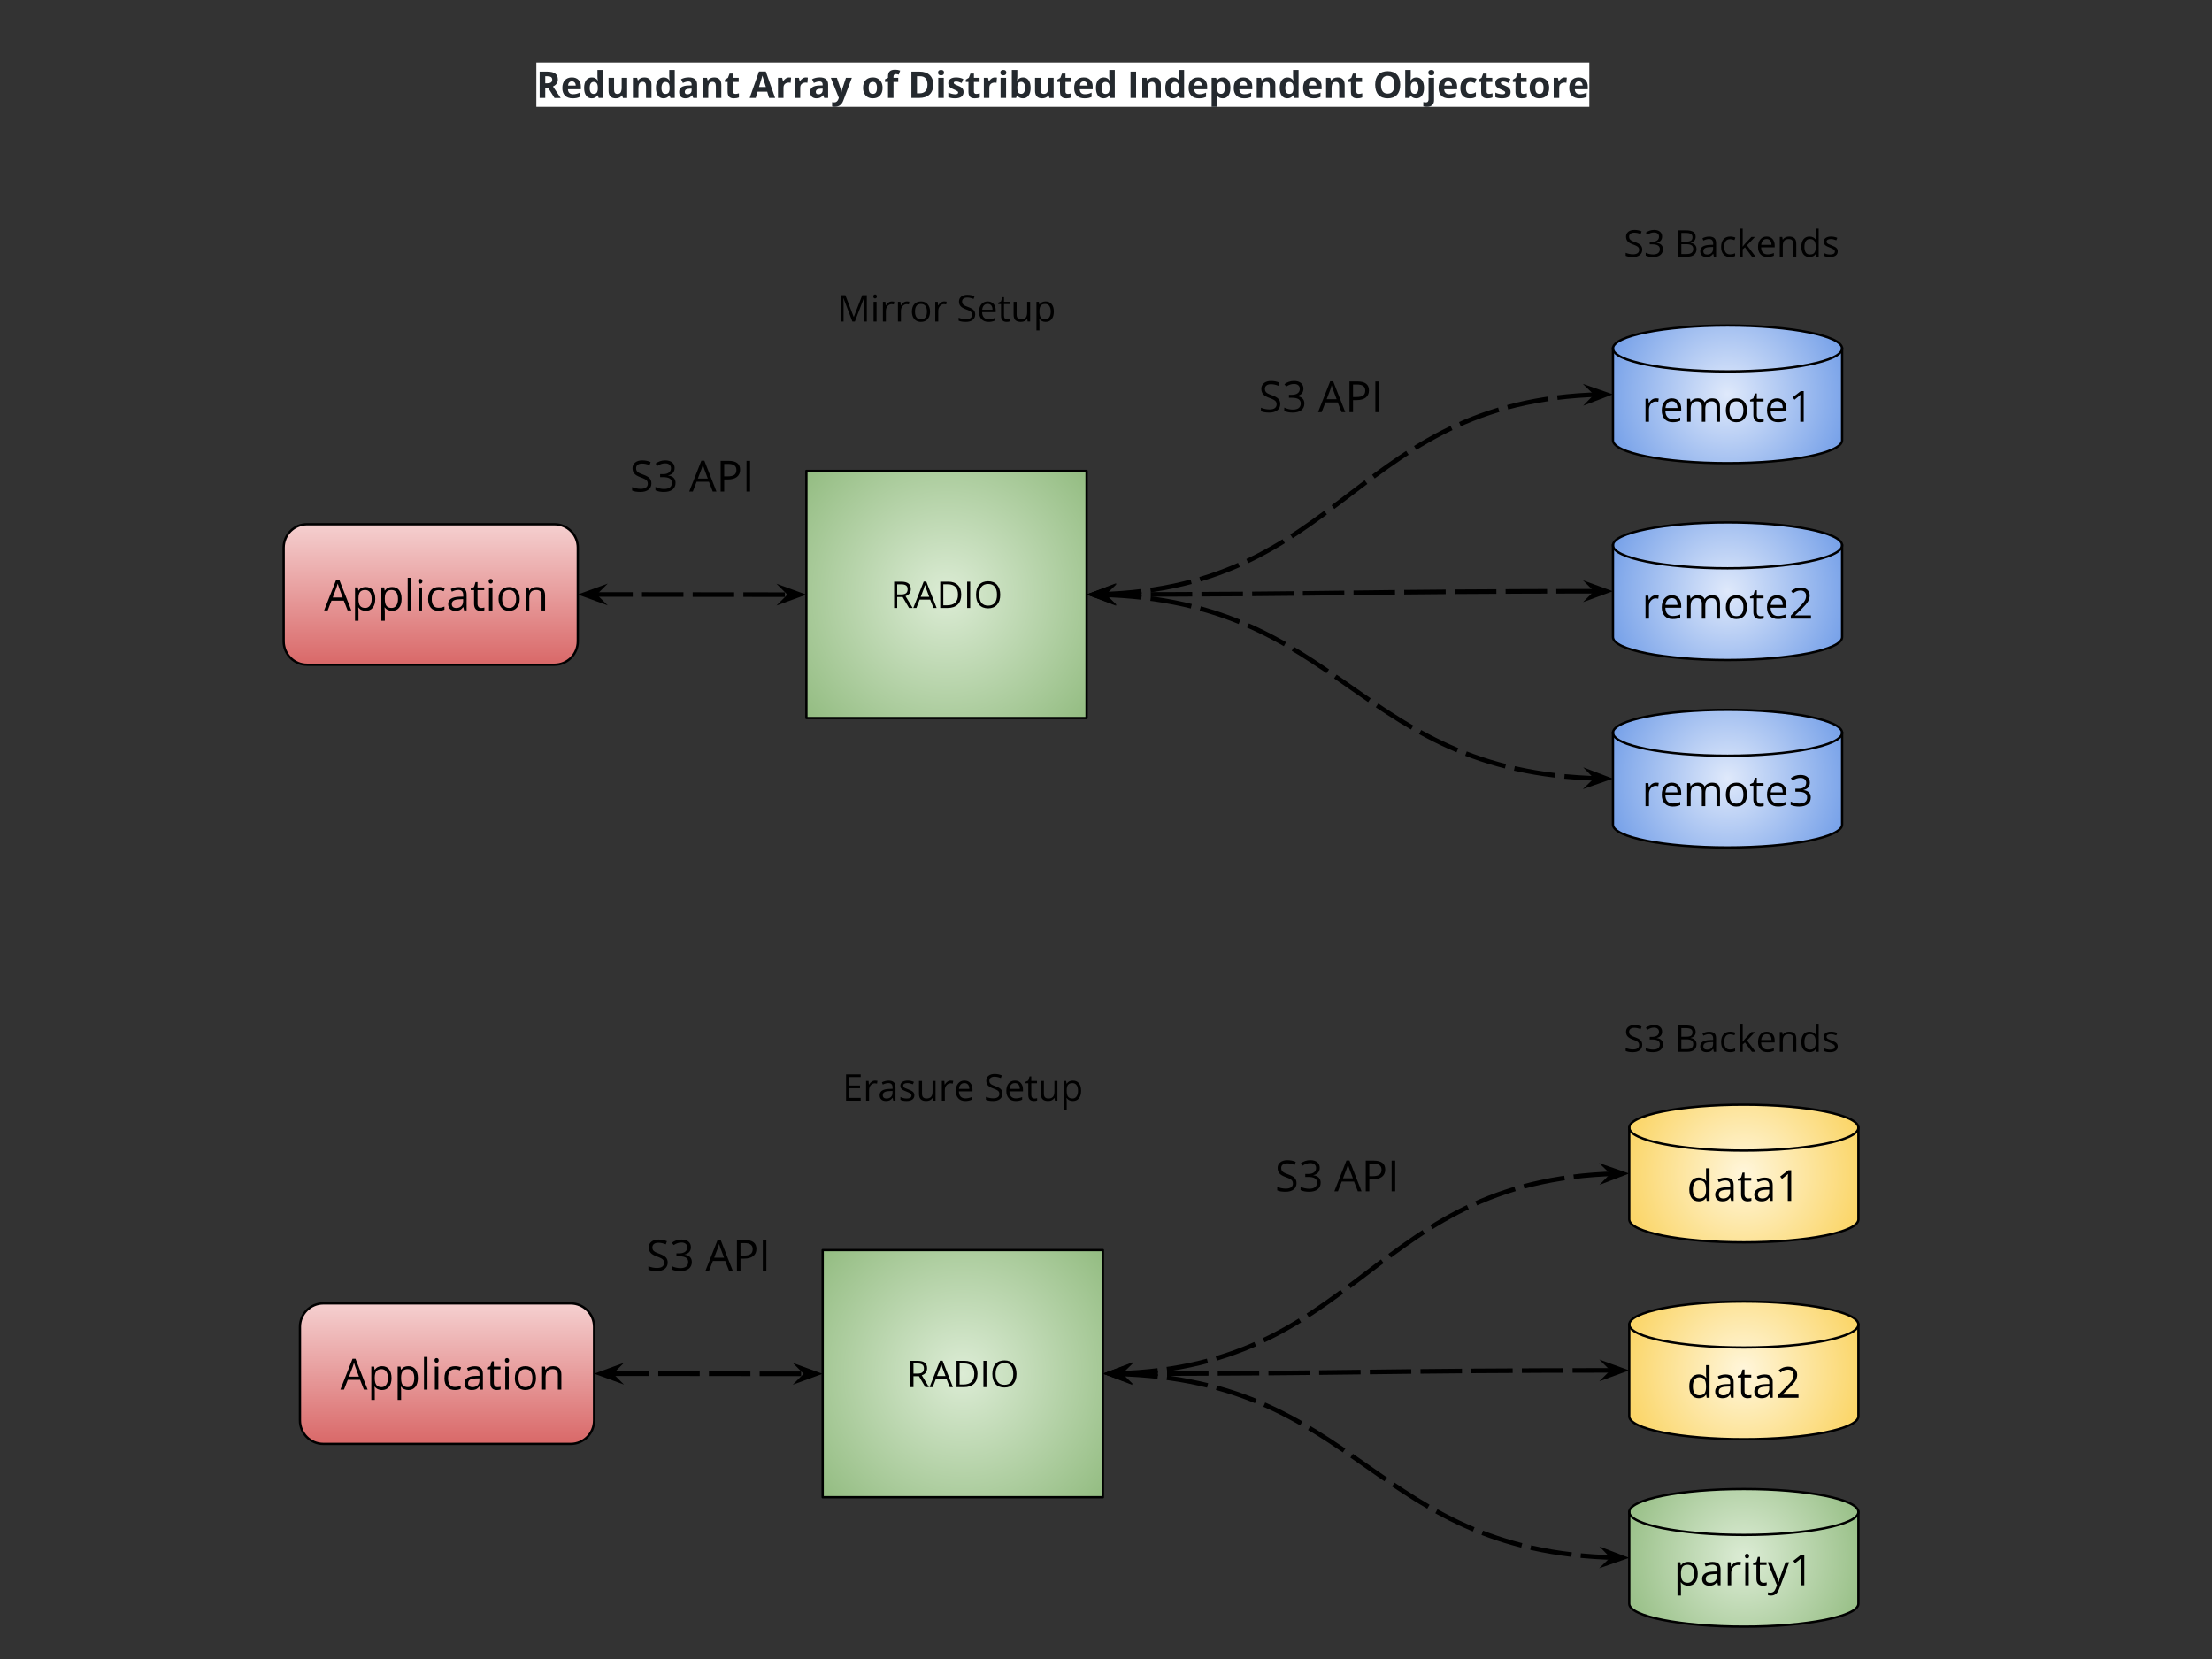 <svg version="1.1" viewBox="0.0 0.0 960.0 720.0" fill="none" stroke="none" stroke-linecap="square" stroke-miterlimit="10" xmlns:xlink="http://www.w3.org/1999/xlink" xmlns="http://www.w3.org/2000/svg"><rect x="0.0" y="0.0" width="960.0" height="720.0" fill="#333333" stroke="none"/><clipPath id="p.0"><path d="m0 0l960.0 0l0 720.0l-960.0 0l0 -720.0z" clip-rule="nonzero"/></clipPath><g clip-path="url(#p.0)"><path fill="#000000" fill-opacity="0.0" d="m0 0l960.0 0l0 720.0l-960.0 0z" fill-rule="evenodd"/><path fill="#000000" fill-opacity="0.0" d="m205.99 15.53l510.551 0l0 42.236l-510.551 0z" fill-rule="evenodd"/><path fill="#ffffff" d="m232.769 27.148l456.992 0l0 19.2l-456.992 0l0 -19.2z" fill-rule="nonzero"/><path fill="#000000" fill-opacity="0.0" d="m232.769 25.407l456.992 0l0 21.789l-456.992 0l0 -21.789z" fill-rule="nonzero"/><path fill="#24292e" d="m236.629 36.149l0.781 0q1.156 0 1.703 -0.375q0.547 -0.391 0.547 -1.203q0 -0.812 -0.562 -1.156q-0.562 -0.344 -1.734 -0.344l-0.734 0l0 3.078zm0 1.969l0 4.391l-2.422 0l0 -11.422l3.328 0q2.328 0 3.438 0.844q1.125 0.844 1.125 2.578q0 1.0 -0.562 1.797q-0.547 0.781 -1.562 1.219q2.578 3.859 3.359 4.984l-2.688 0l-2.719 -4.391l-1.297 0zm11.578 -2.812q-0.766 0 -1.203 0.484q-0.422 0.469 -0.484 1.359l3.344 0q-0.016 -0.891 -0.469 -1.359q-0.438 -0.484 -1.188 -0.484zm0.328 7.359q-2.109 0 -3.297 -1.156q-1.188 -1.172 -1.188 -3.312q0 -2.188 1.094 -3.391q1.109 -1.203 3.047 -1.203q1.844 0 2.875 1.062q1.031 1.047 1.031 2.906l0 1.156l-5.625 0q0.031 1.016 0.594 1.594q0.562 0.562 1.578 0.562q0.797 0 1.5 -0.156q0.703 -0.172 1.469 -0.531l0 1.844q-0.625 0.312 -1.344 0.469q-0.703 0.156 -1.734 0.156zm8.266 0q-1.531 0 -2.422 -1.188q-0.875 -1.203 -0.875 -3.328q0 -2.141 0.891 -3.344q0.906 -1.203 2.469 -1.203q1.656 0 2.516 1.281l0.078 0q-0.172 -0.969 -0.172 -1.734l0 -2.797l2.391 0l0 12.156l-1.828 0l-0.469 -1.141l-0.094 0q-0.812 1.297 -2.484 1.297zm0.844 -1.906q0.906 0 1.328 -0.531q0.438 -0.531 0.469 -1.797l0 -0.266q0 -1.406 -0.438 -2.016q-0.422 -0.609 -1.406 -0.609q-0.797 0 -1.234 0.688q-0.438 0.672 -0.438 1.953q0 1.297 0.438 1.938q0.453 0.641 1.281 0.641zm12.703 1.75l-0.312 -1.125l-0.125 0q-0.391 0.609 -1.094 0.953q-0.703 0.328 -1.594 0.328q-1.547 0 -2.328 -0.828q-0.781 -0.828 -0.781 -2.375l0 -5.688l2.391 0l0 5.094q0 0.953 0.328 1.422q0.344 0.469 1.078 0.469q1.0 0 1.438 -0.656q0.453 -0.672 0.453 -2.219l0 -4.109l2.375 0l0 8.734l-1.828 0zm12.391 0l-2.375 0l0 -5.109q0 -0.938 -0.344 -1.406q-0.328 -0.484 -1.062 -0.484q-1.0 0 -1.453 0.672q-0.438 0.672 -0.438 2.219l0 4.109l-2.391 0l0 -8.734l1.828 0l0.312 1.109l0.141 0q0.391 -0.625 1.094 -0.953q0.703 -0.328 1.594 -0.328q1.516 0 2.297 0.828q0.797 0.828 0.797 2.375l0 5.703zm5.219 0.156q-1.531 0 -2.422 -1.188q-0.875 -1.203 -0.875 -3.328q0 -2.141 0.891 -3.344q0.906 -1.203 2.469 -1.203q1.656 0 2.516 1.281l0.078 0q-0.172 -0.969 -0.172 -1.734l0 -2.797l2.391 0l0 12.156l-1.828 0l-0.469 -1.141l-0.094 0q-0.812 1.297 -2.484 1.297zm0.844 -1.906q0.906 0 1.328 -0.531q0.438 -0.531 0.469 -1.797l0 -0.266q0 -1.406 -0.438 -2.016q-0.422 -0.609 -1.406 -0.609q-0.797 0 -1.234 0.688q-0.438 0.672 -0.438 1.953q0 1.297 0.438 1.938q0.453 0.641 1.281 0.641zm12.062 1.75l-0.453 -1.188l-0.062 0q-0.609 0.75 -1.25 1.047q-0.625 0.297 -1.656 0.297q-1.25 0 -1.984 -0.719q-0.719 -0.719 -0.719 -2.047q0 -1.391 0.969 -2.047q0.984 -0.672 2.938 -0.734l1.516 -0.047l0 -0.391q0 -1.328 -1.359 -1.328q-1.047 0 -2.453 0.641l-0.797 -1.609q1.516 -0.797 3.344 -0.797q1.766 0 2.703 0.766q0.938 0.766 0.938 2.328l0 5.828l-1.672 0zm-0.703 -4.047l-0.922 0.031q-1.031 0.031 -1.547 0.375q-0.5 0.344 -0.5 1.047q0 1.0 1.156 1.0q0.828 0 1.312 -0.469q0.5 -0.484 0.5 -1.266l0 -0.719zm12.883 4.047l-2.375 0l0 -5.109q0 -0.938 -0.344 -1.406q-0.328 -0.484 -1.062 -0.484q-1.0 0 -1.453 0.672q-0.438 0.672 -0.438 2.219l0 4.109l-2.391 0l0 -8.734l1.828 0l0.312 1.109l0.141 0q0.391 -0.625 1.094 -0.953q0.703 -0.328 1.594 -0.328q1.516 0 2.297 0.828q0.797 0.828 0.797 2.375l0 5.703zm6.141 -1.75q0.625 0 1.5 -0.266l0 1.766q-0.891 0.406 -2.188 0.406q-1.438 0 -2.094 -0.719q-0.641 -0.734 -0.641 -2.172l0 -4.219l-1.141 0l0 -1.0l1.312 -0.797l0.688 -1.844l1.516 0l0 1.859l2.453 0l0 1.781l-2.453 0l0 4.219q0 0.5 0.281 0.75q0.297 0.234 0.766 0.234zm14.602 1.75l-0.828 -2.719l-4.172 0l-0.828 2.719l-2.609 0l4.031 -11.469l2.969 0l4.047 11.469l-2.609 0zm-1.406 -4.75q-1.156 -3.703 -1.297 -4.188q-0.141 -0.484 -0.203 -0.766q-0.266 1.0 -1.484 4.953l2.984 0zm10.133 -4.156q0.484 0 0.812 0.078l-0.188 2.234q-0.281 -0.078 -0.703 -0.078q-1.141 0 -1.781 0.594q-0.625 0.578 -0.625 1.625l0 4.453l-2.391 0l0 -8.734l1.812 0l0.344 1.469l0.125 0q0.406 -0.734 1.094 -1.188q0.688 -0.453 1.5 -0.453zm7.266 0q0.484 0 0.812 0.078l-0.188 2.234q-0.281 -0.078 -0.703 -0.078q-1.141 0 -1.781 0.594q-0.625 0.578 -0.625 1.625l0 4.453l-2.391 0l0 -8.734l1.812 0l0.344 1.469l0.125 0q0.406 -0.734 1.094 -1.188q0.688 -0.453 1.5 -0.453zm7.938 8.906l-0.453 -1.188l-0.062 0q-0.609 0.75 -1.25 1.047q-0.625 0.297 -1.656 0.297q-1.25 0 -1.984 -0.719q-0.719 -0.719 -0.719 -2.047q0 -1.391 0.969 -2.047q0.984 -0.672 2.938 -0.734l1.516 -0.047l0 -0.391q0 -1.328 -1.359 -1.328q-1.047 0 -2.453 0.641l-0.797 -1.609q1.516 -0.797 3.344 -0.797q1.766 0 2.703 0.766q0.938 0.766 0.938 2.328l0 5.828l-1.672 0zm-0.703 -4.047l-0.922 0.031q-1.031 0.031 -1.547 0.375q-0.5 0.344 -0.5 1.047q0 1.0 1.156 1.0q0.828 0 1.312 -0.469q0.5 -0.484 0.5 -1.266l0 -0.719zm3.57 -4.688l2.609 0l1.656 4.906q0.203 0.641 0.281 1.516l0.047 0q0.094 -0.797 0.344 -1.516l1.609 -4.906l2.562 0l-3.703 9.859q-0.5 1.359 -1.453 2.031q-0.938 0.688 -2.188 0.688q-0.625 0 -1.219 -0.125l0 -1.891q0.438 0.094 0.938 0.094q0.641 0 1.109 -0.391q0.469 -0.375 0.734 -1.156l0.141 -0.438l-3.469 -8.672zm16.414 4.344q0 1.297 0.422 1.969q0.422 0.656 1.391 0.656q0.953 0 1.359 -0.656q0.422 -0.656 0.422 -1.969q0 -1.297 -0.422 -1.938q-0.422 -0.656 -1.375 -0.656q-0.953 0 -1.375 0.656q-0.422 0.641 -0.422 1.938zm6.031 0q0 2.141 -1.125 3.344q-1.125 1.203 -3.125 1.203q-1.266 0 -2.234 -0.547q-0.953 -0.562 -1.469 -1.594q-0.516 -1.031 -0.516 -2.406q0 -2.141 1.109 -3.328q1.125 -1.188 3.156 -1.188q1.25 0 2.203 0.547q0.969 0.547 1.484 1.578q0.516 1.016 0.516 2.391zm6.797 -2.562l-2.062 0l0 6.953l-2.375 0l0 -6.953l-1.312 0l0 -1.141l1.312 -0.641l0 -0.641q0 -1.5 0.734 -2.187q0.734 -0.688 2.344 -0.688q1.234 0 2.203 0.375l-0.609 1.75q-0.719 -0.234 -1.328 -0.234q-0.516 0 -0.75 0.312q-0.219 0.297 -0.219 0.766l0 0.547l2.062 0l0 1.781zm15.195 1.125q0 2.828 -1.609 4.328q-1.609 1.5 -4.641 1.5l-3.234 0l0 -11.422l3.594 0q2.797 0 4.344 1.484q1.547 1.469 1.547 4.109zm-2.516 0.062q0 -3.672 -3.25 -3.672l-1.297 0l0 7.438l1.047 0q3.5 0 3.5 -3.766zm4.594 -5.234q0 -1.156 1.297 -1.156q1.297 0 1.297 1.156q0 0.562 -0.328 0.875q-0.328 0.297 -0.969 0.297q-1.297 0 -1.297 -1.172zm2.484 11l-2.391 0l0 -8.734l2.391 0l0 8.734zm8.586 -2.594q0 1.344 -0.938 2.047q-0.922 0.703 -2.781 0.703q-0.953 0 -1.625 -0.141q-0.672 -0.125 -1.266 -0.375l0 -1.969q0.672 0.312 1.5 0.531q0.828 0.203 1.469 0.203q1.297 0 1.297 -0.75q0 -0.281 -0.172 -0.453q-0.172 -0.172 -0.594 -0.391q-0.422 -0.234 -1.125 -0.531q-1.016 -0.422 -1.484 -0.781q-0.469 -0.359 -0.688 -0.812q-0.219 -0.469 -0.219 -1.156q0 -1.156 0.906 -1.797q0.906 -0.641 2.562 -0.641q1.578 0 3.062 0.688l-0.719 1.719q-0.656 -0.281 -1.234 -0.453q-0.562 -0.188 -1.156 -0.188q-1.047 0 -1.047 0.578q0 0.312 0.328 0.547q0.344 0.234 1.5 0.703q1.016 0.406 1.484 0.766q0.484 0.359 0.703 0.828q0.234 0.469 0.234 1.125zm5.547 0.844q0.625 0 1.5 -0.266l0 1.766q-0.891 0.406 -2.188 0.406q-1.438 0 -2.094 -0.719q-0.641 -0.734 -0.641 -2.172l0 -4.219l-1.141 0l0 -1.0l1.312 -0.797l0.688 -1.844l1.516 0l0 1.859l2.453 0l0 1.781l-2.453 0l0 4.219q0 0.5 0.281 0.75q0.297 0.234 0.766 0.234zm8.133 -7.156q0.484 0 0.812 0.078l-0.188 2.234q-0.281 -0.078 -0.703 -0.078q-1.141 0 -1.781 0.594q-0.625 0.578 -0.625 1.625l0 4.453l-2.391 0l0 -8.734l1.812 0l0.344 1.469l0.125 0q0.406 -0.734 1.094 -1.188q0.688 -0.453 1.5 -0.453zm2.297 -2.094q0 -1.156 1.297 -1.156q1.297 0 1.297 1.156q0 0.562 -0.328 0.875q-0.328 0.297 -0.969 0.297q-1.297 0 -1.297 -1.172zm2.484 11l-2.391 0l0 -8.734l2.391 0l0 8.734zm7.352 -8.906q1.547 0 2.422 1.219q0.875 1.203 0.875 3.297q0 2.172 -0.906 3.359q-0.891 1.188 -2.453 1.188q-1.531 0 -2.406 -1.125l-0.172 0l-0.391 0.969l-1.828 0l0 -12.156l2.391 0l0 2.828q0 0.531 -0.094 1.719l0.094 0q0.828 -1.297 2.469 -1.297zm-0.766 1.906q-0.875 0 -1.281 0.547q-0.406 0.547 -0.422 1.797l0 0.25q0 1.406 0.406 2.016q0.422 0.609 1.328 0.609q0.734 0 1.172 -0.672q0.438 -0.672 0.438 -1.969q0 -1.281 -0.438 -1.922q-0.438 -0.656 -1.203 -0.656zm12.219 7.0l-0.312 -1.125l-0.125 0q-0.391 0.609 -1.094 0.953q-0.703 0.328 -1.594 0.328q-1.547 0 -2.328 -0.828q-0.781 -0.828 -0.781 -2.375l0 -5.688l2.391 0l0 5.094q0 0.953 0.328 1.422q0.344 0.469 1.078 0.469q1.0 0 1.438 -0.656q0.453 -0.672 0.453 -2.219l0 -4.109l2.375 0l0 8.734l-1.828 0zm8.016 -1.75q0.625 0 1.5 -0.266l0 1.766q-0.891 0.406 -2.188 0.406q-1.437 0 -2.094 -0.719q-0.641 -0.734 -0.641 -2.172l0 -4.219l-1.141 0l0 -1.0l1.312 -0.797l0.688 -1.844l1.516 0l0 1.859l2.453 0l0 1.781l-2.453 0l0 4.219q0 0.5 0.281 0.75q0.297 0.234 0.766 0.234zm6.883 -5.453q-0.766 0 -1.203 0.484q-0.422 0.469 -0.484 1.359l3.344 0q-0.016 -0.891 -0.469 -1.359q-0.438 -0.484 -1.188 -0.484zm0.328 7.359q-2.109 0 -3.297 -1.156q-1.188 -1.172 -1.188 -3.312q0 -2.188 1.094 -3.391q1.109 -1.203 3.047 -1.203q1.844 0 2.875 1.062q1.031 1.047 1.031 2.906l0 1.156l-5.625 0q0.031 1.016 0.594 1.594q0.562 0.562 1.578 0.562q0.797 0 1.5 -0.156q0.703 -0.172 1.469 -0.531l0 1.844q-0.625 0.312 -1.344 0.469q-0.703 0.156 -1.734 0.156zm8.266 0q-1.531 0 -2.422 -1.188q-0.875 -1.203 -0.875 -3.328q0 -2.141 0.891 -3.344q0.906 -1.203 2.469 -1.203q1.656 0 2.516 1.281l0.078 0q-0.172 -0.969 -0.172 -1.734l0 -2.797l2.391 0l0 12.156l-1.828 0l-0.469 -1.141l-0.094 0q-0.812 1.297 -2.484 1.297zm0.844 -1.906q0.906 0 1.328 -0.531q0.438 -0.531 0.469 -1.797l0 -0.266q0 -1.406 -0.438 -2.016q-0.422 -0.609 -1.406 -0.609q-0.797 0 -1.234 0.688q-0.438 0.672 -0.438 1.953q0 1.297 0.438 1.938q0.453 0.641 1.281 0.641zm10.859 1.75l0 -11.422l2.422 0l0 11.422l-2.422 0zm13.172 0l-2.375 0l0 -5.109q0 -0.938 -0.344 -1.406q-0.328 -0.484 -1.062 -0.484q-1.0 0 -1.453 0.672q-0.438 0.672 -0.438 2.219l0 4.109l-2.391 0l0 -8.734l1.828 0l0.312 1.109l0.141 0q0.391 -0.625 1.094 -0.953q0.703 -0.328 1.594 -0.328q1.516 0 2.297 0.828q0.797 0.828 0.797 2.375l0 5.703zm5.219 0.156q-1.531 0 -2.422 -1.188q-0.875 -1.203 -0.875 -3.328q0 -2.141 0.891 -3.344q0.906 -1.203 2.469 -1.203q1.656 0 2.516 1.281l0.078 0q-0.172 -0.969 -0.172 -1.734l0 -2.797l2.391 0l0 12.156l-1.828 0l-0.469 -1.141l-0.094 0q-0.812 1.297 -2.484 1.297zm0.844 -1.906q0.906 0 1.328 -0.531q0.438 -0.531 0.469 -1.797l0 -0.266q0 -1.406 -0.438 -2.016q-0.422 -0.609 -1.406 -0.609q-0.797 0 -1.234 0.688q-0.438 0.672 -0.438 1.953q0 1.297 0.438 1.938q0.453 0.641 1.281 0.641zm10.141 -5.453q-0.766 0 -1.203 0.484q-0.422 0.469 -0.484 1.359l3.344 0q-0.016 -0.891 -0.469 -1.359q-0.438 -0.484 -1.188 -0.484zm0.328 7.359q-2.109 0 -3.297 -1.156q-1.188 -1.172 -1.188 -3.312q0 -2.188 1.094 -3.391q1.109 -1.203 3.047 -1.203q1.844 0 2.875 1.062q1.031 1.047 1.031 2.906l0 1.156l-5.625 0q0.031 1.016 0.594 1.594q0.562 0.562 1.578 0.562q0.797 0 1.5 -0.156q0.703 -0.172 1.469 -0.531l0 1.844q-0.625 0.312 -1.344 0.469q-0.703 0.156 -1.734 0.156zm10.297 0q-1.531 0 -2.406 -1.125l-0.125 0q0.125 1.109 0.125 1.281l0 3.531l-2.391 0l0 -12.578l1.938 0l0.344 1.125l0.109 0q0.828 -1.297 2.469 -1.297q1.547 0 2.422 1.203q0.875 1.188 0.875 3.312q0 1.406 -0.406 2.438q-0.406 1.031 -1.172 1.578q-0.75 0.531 -1.781 0.531zm-0.703 -7.156q-0.875 0 -1.281 0.547q-0.406 0.547 -0.422 1.797l0 0.25q0 1.406 0.406 2.016q0.422 0.609 1.328 0.609q1.609 0 1.609 -2.641q0 -1.281 -0.406 -1.922q-0.391 -0.656 -1.234 -0.656zm9.656 -0.203q-0.766 0 -1.203 0.484q-0.422 0.469 -0.484 1.359l3.344 0q-0.016 -0.891 -0.469 -1.359q-0.438 -0.484 -1.188 -0.484zm0.328 7.359q-2.109 0 -3.297 -1.156q-1.188 -1.172 -1.188 -3.312q0 -2.188 1.094 -3.391q1.109 -1.203 3.047 -1.203q1.844 0 2.875 1.062q1.031 1.047 1.031 2.906l0 1.156l-5.625 0q0.031 1.016 0.594 1.594q0.562 0.562 1.578 0.562q0.797 0 1.5 -0.156q0.703 -0.172 1.469 -0.531l0 1.844q-0.625 0.312 -1.344 0.469q-0.703 0.156 -1.734 0.156zm13.562 -0.156l-2.375 0l0 -5.109q0 -0.938 -0.344 -1.406q-0.328 -0.484 -1.062 -0.484q-1.0 0 -1.453 0.672q-0.438 0.672 -0.438 2.219l0 4.109l-2.391 0l0 -8.734l1.828 0l0.312 1.109l0.141 0q0.391 -0.625 1.094 -0.953q0.703 -0.328 1.594 -0.328q1.516 0 2.297 0.828q0.797 0.828 0.797 2.375l0 5.703zm5.219 0.156q-1.531 0 -2.422 -1.188q-0.875 -1.203 -0.875 -3.328q0 -2.141 0.891 -3.344q0.906 -1.203 2.469 -1.203q1.656 0 2.516 1.281l0.078 0q-0.172 -0.969 -0.172 -1.734l0 -2.797l2.391 0l0 12.156l-1.828 0l-0.469 -1.141l-0.094 0q-0.812 1.297 -2.484 1.297zm0.844 -1.906q0.906 0 1.328 -0.531q0.438 -0.531 0.469 -1.797l0 -0.266q0 -1.406 -0.438 -2.016q-0.422 -0.609 -1.406 -0.609q-0.797 0 -1.234 0.688q-0.438 0.672 -0.438 1.953q0 1.297 0.438 1.938q0.453 0.641 1.281 0.641zm10.141 -5.453q-0.766 0 -1.203 0.484q-0.422 0.469 -0.484 1.359l3.344 0q-0.016 -0.891 -0.469 -1.359q-0.438 -0.484 -1.188 -0.484zm0.328 7.359q-2.109 0 -3.297 -1.156q-1.188 -1.172 -1.188 -3.312q0 -2.188 1.094 -3.391q1.109 -1.203 3.047 -1.203q1.844 0 2.875 1.062q1.031 1.047 1.031 2.906l0 1.156l-5.625 0q0.031 1.016 0.594 1.594q0.562 0.562 1.578 0.562q0.797 0 1.5 -0.156q0.703 -0.172 1.469 -0.531l0 1.844q-0.625 0.312 -1.344 0.469q-0.703 0.156 -1.734 0.156zm13.562 -0.156l-2.375 0l0 -5.109q0 -0.938 -0.344 -1.406q-0.328 -0.484 -1.062 -0.484q-1.0 0 -1.453 0.672q-0.438 0.672 -0.438 2.219l0 4.109l-2.391 0l0 -8.734l1.828 0l0.312 1.109l0.141 0q0.391 -0.625 1.094 -0.953q0.703 -0.328 1.594 -0.328q1.516 0 2.297 0.828q0.797 0.828 0.797 2.375l0 5.703zm6.141 -1.75q0.625 0 1.5 -0.266l0 1.766q-0.891 0.406 -2.188 0.406q-1.438 0 -2.094 -0.719q-0.641 -0.734 -0.641 -2.172l0 -4.219l-1.141 0l0 -1.0l1.312 -0.797l0.688 -1.844l1.516 0l0 1.859l2.453 0l0 1.781l-2.453 0l0 4.219q0 0.5 0.281 0.75q0.297 0.234 0.766 0.234zm17.977 -3.984q0 2.844 -1.406 4.375q-1.406 1.516 -4.031 1.516q-2.625 0 -4.031 -1.516q-1.406 -1.531 -1.406 -4.391q0 -2.844 1.406 -4.344q1.406 -1.516 4.047 -1.516q2.625 0 4.016 1.516q1.406 1.516 1.406 4.359zm-8.344 0q0 1.922 0.719 2.891q0.734 0.969 2.188 0.969q2.891 0 2.891 -3.859q0 -3.859 -2.875 -3.859q-1.453 0 -2.188 0.984q-0.734 0.969 -0.734 2.875zm15.375 -3.172q1.547 0 2.422 1.219q0.875 1.203 0.875 3.297q0 2.172 -0.906 3.359q-0.891 1.188 -2.453 1.188q-1.531 0 -2.406 -1.125l-0.172 0l-0.391 0.969l-1.828 0l0 -12.156l2.391 0l0 2.828q0 0.531 -0.094 1.719l0.094 0q0.828 -1.297 2.469 -1.297zm-0.766 1.906q-0.875 0 -1.281 0.547q-0.406 0.547 -0.422 1.797l0 0.25q0 1.406 0.406 2.016q0.422 0.609 1.328 0.609q0.734 0 1.172 -0.672q0.438 -0.672 0.438 -1.969q0 -1.281 -0.438 -1.922q-0.438 -0.656 -1.203 -0.656zm5.328 10.844q-0.922 0 -1.578 -0.188l0 -1.875q0.547 0.141 1.125 0.141q0.609 0 0.875 -0.344q0.281 -0.328 0.281 -0.984l0 -9.328l2.391 0l0 9.688q0 1.391 -0.812 2.141q-0.797 0.75 -2.281 0.75zm0.609 -14.844q0 -1.156 1.297 -1.156q1.297 0 1.297 1.156q0 0.562 -0.328 0.875q-0.328 0.297 -0.969 0.297q-1.297 0 -1.297 -1.172zm8.602 3.797q-0.766 0 -1.203 0.484q-0.422 0.469 -0.484 1.359l3.344 0q-0.016 -0.891 -0.469 -1.359q-0.438 -0.484 -1.188 -0.484zm0.328 7.359q-2.109 0 -3.297 -1.156q-1.188 -1.172 -1.188 -3.312q0 -2.188 1.094 -3.391q1.109 -1.203 3.047 -1.203q1.844 0 2.875 1.062q1.031 1.047 1.031 2.906l0 1.156l-5.625 0q0.031 1.016 0.594 1.594q0.562 0.562 1.578 0.562q0.797 0 1.5 -0.156q0.703 -0.172 1.469 -0.531l0 1.844q-0.625 0.312 -1.344 0.469q-0.703 0.156 -1.734 0.156zm9.047 0q-4.078 0 -4.078 -4.484q0 -2.219 1.109 -3.391q1.109 -1.188 3.188 -1.188q1.516 0 2.719 0.594l-0.703 1.844q-0.562 -0.219 -1.047 -0.359q-0.484 -0.156 -0.969 -0.156q-1.859 0 -1.859 2.641q0 2.562 1.859 2.562q0.688 0 1.266 -0.172q0.594 -0.188 1.172 -0.578l0 2.031q-0.578 0.375 -1.172 0.516q-0.578 0.141 -1.484 0.141zm8.367 -1.906q0.625 0 1.5 -0.266l0 1.766q-0.891 0.406 -2.188 0.406q-1.438 0 -2.094 -0.719q-0.641 -0.734 -0.641 -2.172l0 -4.219l-1.141 0l0 -1.0l1.312 -0.797l0.688 -1.844l1.516 0l0 1.859l2.453 0l0 1.781l-2.453 0l0 4.219q0 0.5 0.281 0.75q0.297 0.234 0.766 0.234zm9.352 -0.844q0 1.344 -0.938 2.047q-0.922 0.703 -2.781 0.703q-0.953 0 -1.625 -0.141q-0.672 -0.125 -1.266 -0.375l0 -1.969q0.672 0.312 1.5 0.531q0.828 0.203 1.469 0.203q1.297 0 1.297 -0.75q0 -0.281 -0.172 -0.453q-0.172 -0.172 -0.594 -0.391q-0.422 -0.234 -1.125 -0.531q-1.016 -0.422 -1.484 -0.781q-0.469 -0.359 -0.688 -0.812q-0.219 -0.469 -0.219 -1.156q0 -1.156 0.906 -1.797q0.906 -0.641 2.562 -0.641q1.578 0 3.062 0.688l-0.719 1.719q-0.656 -0.281 -1.234 -0.453q-0.562 -0.188 -1.156 -0.188q-1.047 0 -1.047 0.578q0 0.312 0.328 0.547q0.344 0.234 1.5 0.703q1.016 0.406 1.484 0.766q0.484 0.359 0.703 0.828q0.234 0.469 0.234 1.125zm5.547 0.844q0.625 0 1.5 -0.266l0 1.766q-0.891 0.406 -2.188 0.406q-1.438 0 -2.094 -0.719q-0.641 -0.734 -0.641 -2.172l0 -4.219l-1.141 0l0 -1.0l1.312 -0.797l0.688 -1.844l1.516 0l0 1.859l2.453 0l0 1.781l-2.453 0l0 4.219q0 0.5 0.281 0.75q0.297 0.234 0.766 0.234zm5.164 -2.641q0 1.297 0.422 1.969q0.422 0.656 1.391 0.656q0.953 0 1.359 -0.656q0.422 -0.656 0.422 -1.969q0 -1.297 -0.422 -1.938q-0.422 -0.656 -1.375 -0.656q-0.953 0 -1.375 0.656q-0.422 0.641 -0.422 1.938zm6.031 0q0 2.141 -1.125 3.344q-1.125 1.203 -3.125 1.203q-1.266 0 -2.234 -0.547q-0.953 -0.562 -1.469 -1.594q-0.516 -1.031 -0.516 -2.406q0 -2.141 1.109 -3.328q1.125 -1.188 3.156 -1.188q1.25 0 2.203 0.547q0.969 0.547 1.484 1.578q0.516 1.016 0.516 2.391zm6.844 -4.516q0.484 0 0.812 0.078l-0.188 2.234q-0.281 -0.078 -0.703 -0.078q-1.141 0 -1.781 0.594q-0.625 0.578 -0.625 1.625l0 4.453l-2.391 0l0 -8.734l1.812 0l0.344 1.469l0.125 0q0.406 -0.734 1.094 -1.188q0.688 -0.453 1.5 -0.453zm6.016 1.703q-0.766 0 -1.203 0.484q-0.422 0.469 -0.484 1.359l3.344 0q-0.016 -0.891 -0.469 -1.359q-0.438 -0.484 -1.188 -0.484zm0.328 7.359q-2.109 0 -3.297 -1.156q-1.188 -1.172 -1.188 -3.312q0 -2.188 1.094 -3.391q1.109 -1.203 3.047 -1.203q1.844 0 2.875 1.062q1.031 1.047 1.031 2.906l0 1.156l-5.625 0q0.031 1.016 0.594 1.594q0.562 0.562 1.578 0.562q0.797 0 1.5 -0.156q0.703 -0.172 1.469 -0.531l0 1.844q-0.625 0.312 -1.344 0.469q-0.703 0.156 -1.734 0.156z" fill-rule="nonzero"/><defs><radialGradient id="p.1" gradientUnits="userSpaceOnUse" gradientTransform="matrix(7.616 0.0 0.0 7.616 0.0 0.0)" spreadMethod="pad" cx="99.368" cy="66.87" fx="99.368" fy="66.87" r="7.616"><stop offset="0.0" stop-color="#fff6db"/><stop offset="1.0" stop-color="#fad25c"/></radialGradient></defs><path fill="url(#p.1)" d="m707.087 489.393l0 0c0 -5.498 22.264 -9.955 49.729 -9.955c27.465 0 49.729 4.457 49.729 9.955l0 39.821c0 5.498 -22.264 9.955 -49.729 9.955c-27.465 0 -49.729 -4.457 -49.729 -9.955z" fill-rule="evenodd"/><path fill="#000000" fill-opacity="0.0" d="m806.546 489.393l0 0c0 5.498 -22.264 9.955 -49.729 9.955c-27.465 0 -49.729 -4.457 -49.729 -9.955" fill-rule="evenodd"/><path fill="#000000" fill-opacity="0.0" d="m707.087 489.393l0 0c0 -5.498 22.264 -9.955 49.729 -9.955c27.465 0 49.729 4.457 49.729 9.955l0 39.821c0 5.498 -22.264 9.955 -49.729 9.955c-27.465 0 -49.729 -4.457 -49.729 -9.955z" fill-rule="evenodd"/><path stroke="#000000" stroke-width="1.0" stroke-linejoin="round" stroke-linecap="butt" d="m806.546 489.393l0 0c0 5.498 -22.264 9.955 -49.729 9.955c-27.465 0 -49.729 -4.457 -49.729 -9.955" fill-rule="evenodd"/><path stroke="#000000" stroke-width="1.0" stroke-linejoin="round" stroke-linecap="butt" d="m707.087 489.393l0 0c0 -5.498 22.264 -9.955 49.729 -9.955c27.465 0 49.729 4.457 49.729 9.955l0 39.821c0 5.498 -22.264 9.955 -49.729 9.955c-27.465 0 -49.729 -4.457 -49.729 -9.955z" fill-rule="evenodd"/><path fill="#000000" d="m740.504 519.857l-0.094 0q-1.047 1.531 -3.125 1.531q-1.969 0 -3.062 -1.344q-1.078 -1.344 -1.078 -3.812q0 -2.469 1.094 -3.828q1.094 -1.375 3.047 -1.375q2.031 0 3.109 1.484l0.125 0l-0.062 -0.719l-0.047 -0.703l0 -4.062l1.516 0l0 14.172l-1.234 0l-0.188 -1.344zm-3.031 0.266q1.547 0 2.234 -0.844q0.703 -0.844 0.703 -2.719l0 -0.328q0 -2.125 -0.703 -3.031q-0.703 -0.906 -2.25 -0.906q-1.328 0 -2.047 1.047q-0.703 1.031 -0.703 2.906q0 1.922 0.703 2.906q0.703 0.969 2.062 0.969zm13.807 1.078l-0.312 -1.422l-0.062 0q-0.75 0.938 -1.5 1.281q-0.734 0.328 -1.844 0.328q-1.484 0 -2.328 -0.766q-0.844 -0.766 -0.844 -2.188q0 -3.016 4.828 -3.172l1.703 -0.047l0 -0.625q0 -1.172 -0.516 -1.734q-0.5 -0.562 -1.609 -0.562q-1.25 0 -2.828 0.766l-0.453 -1.156q0.734 -0.391 1.609 -0.609q0.875 -0.234 1.766 -0.234q1.781 0 2.641 0.797q0.859 0.781 0.859 2.531l0 6.812l-1.109 0zm-3.422 -1.062q1.406 0 2.203 -0.766q0.812 -0.781 0.812 -2.188l0 -0.891l-1.5 0.062q-1.812 0.062 -2.609 0.562q-0.797 0.484 -0.797 1.547q0 0.812 0.5 1.25q0.5 0.422 1.391 0.422zm10.876 0q0.406 0 0.766 -0.062q0.375 -0.062 0.594 -0.125l0 1.156q-0.234 0.125 -0.719 0.203q-0.484 0.078 -0.859 0.078q-2.891 0 -2.891 -3.062l0 -5.938l-1.438 0l0 -0.719l1.438 -0.641l0.625 -2.125l0.875 0l0 2.312l2.906 0l0 1.172l-2.906 0l0 5.875q0 0.906 0.422 1.391q0.438 0.484 1.188 0.484zm9.508 1.062l-0.312 -1.422l-0.062 0q-0.75 0.938 -1.5 1.281q-0.734 0.328 -1.844 0.328q-1.484 0 -2.328 -0.766q-0.844 -0.766 -0.844 -2.188q0 -3.016 4.828 -3.172l1.703 -0.047l0 -0.625q0 -1.172 -0.516 -1.734q-0.5 -0.562 -1.609 -0.562q-1.25 0 -2.828 0.766l-0.453 -1.156q0.734 -0.391 1.609 -0.609q0.875 -0.234 1.766 -0.234q1.781 0 2.641 0.797q0.859 0.781 0.859 2.531l0 6.812l-1.109 0zm-3.422 -1.062q1.406 0 2.203 -0.766q0.812 -0.781 0.812 -2.188l0 -0.891l-1.5 0.062q-1.812 0.062 -2.609 0.562q-0.797 0.484 -0.797 1.547q0 0.812 0.5 1.25q0.5 0.422 1.391 0.422zm12.563 1.062l-1.484 0l0 -9.484q0 -1.188 0.078 -2.25q-0.188 0.188 -0.422 0.406q-0.234 0.203 -2.172 1.766l-0.797 -1.031l3.516 -2.719l1.281 0l0 13.312z" fill-rule="nonzero"/><defs><radialGradient id="p.2" gradientUnits="userSpaceOnUse" gradientTransform="matrix(7.616 0.0 0.0 7.616 0.0 0.0)" spreadMethod="pad" cx="99.368" cy="78.089" fx="99.368" fy="78.089" r="7.616"><stop offset="0.0" stop-color="#fff6db"/><stop offset="1.0" stop-color="#fad25c"/></radialGradient></defs><path fill="url(#p.2)" d="m707.087 574.836l0 0c0 -5.498 22.264 -9.955 49.729 -9.955c27.465 0 49.729 4.457 49.729 9.955l0 39.821c0 5.498 -22.264 9.955 -49.729 9.955c-27.465 0 -49.729 -4.457 -49.729 -9.955z" fill-rule="evenodd"/><path fill="#000000" fill-opacity="0.0" d="m806.546 574.836l0 0c0 5.498 -22.264 9.955 -49.729 9.955c-27.465 0 -49.729 -4.457 -49.729 -9.955" fill-rule="evenodd"/><path fill="#000000" fill-opacity="0.0" d="m707.087 574.836l0 0c0 -5.498 22.264 -9.955 49.729 -9.955c27.465 0 49.729 4.457 49.729 9.955l0 39.821c0 5.498 -22.264 9.955 -49.729 9.955c-27.465 0 -49.729 -4.457 -49.729 -9.955z" fill-rule="evenodd"/><path stroke="#000000" stroke-width="1.0" stroke-linejoin="round" stroke-linecap="butt" d="m806.546 574.836l0 0c0 5.498 -22.264 9.955 -49.729 9.955c-27.465 0 -49.729 -4.457 -49.729 -9.955" fill-rule="evenodd"/><path stroke="#000000" stroke-width="1.0" stroke-linejoin="round" stroke-linecap="butt" d="m707.087 574.836l0 0c0 -5.498 22.264 -9.955 49.729 -9.955c27.465 0 49.729 4.457 49.729 9.955l0 39.821c0 5.498 -22.264 9.955 -49.729 9.955c-27.465 0 -49.729 -4.457 -49.729 -9.955z" fill-rule="evenodd"/><path fill="#000000" d="m740.504 605.3l-0.094 0q-1.047 1.531 -3.125 1.531q-1.969 0 -3.062 -1.344q-1.078 -1.344 -1.078 -3.812q0 -2.469 1.094 -3.828q1.094 -1.375 3.047 -1.375q2.031 0 3.109 1.484l0.125 0l-0.062 -0.719l-0.047 -0.703l0 -4.062l1.516 0l0 14.172l-1.234 0l-0.188 -1.344zm-3.031 0.266q1.547 0 2.234 -0.844q0.703 -0.844 0.703 -2.719l0 -0.328q0 -2.125 -0.703 -3.031q-0.703 -0.906 -2.25 -0.906q-1.328 0 -2.047 1.047q-0.703 1.031 -0.703 2.906q0 1.922 0.703 2.906q0.703 0.969 2.062 0.969zm13.807 1.078l-0.312 -1.422l-0.062 0q-0.75 0.938 -1.5 1.281q-0.734 0.328 -1.844 0.328q-1.484 0 -2.328 -0.766q-0.844 -0.766 -0.844 -2.188q0 -3.016 4.828 -3.172l1.703 -0.047l0 -0.625q0 -1.172 -0.516 -1.734q-0.5 -0.562 -1.609 -0.562q-1.25 0 -2.828 0.766l-0.453 -1.156q0.734 -0.391 1.609 -0.609q0.875 -0.234 1.766 -0.234q1.781 0 2.641 0.797q0.859 0.781 0.859 2.531l0 6.812l-1.109 0zm-3.422 -1.062q1.406 0 2.203 -0.766q0.812 -0.781 0.812 -2.188l0 -0.891l-1.5 0.062q-1.812 0.062 -2.609 0.562q-0.797 0.484 -0.797 1.547q0 0.812 0.5 1.25q0.5 0.422 1.391 0.422zm10.876 0q0.406 0 0.766 -0.062q0.375 -0.062 0.594 -0.125l0 1.156q-0.234 0.125 -0.719 0.203q-0.484 0.078 -0.859 0.078q-2.891 0 -2.891 -3.062l0 -5.938l-1.438 0l0 -0.719l1.438 -0.641l0.625 -2.125l0.875 0l0 2.312l2.906 0l0 1.172l-2.906 0l0 5.875q0 0.906 0.422 1.391q0.438 0.484 1.188 0.484zm9.508 1.062l-0.312 -1.422l-0.062 0q-0.75 0.938 -1.5 1.281q-0.734 0.328 -1.844 0.328q-1.484 0 -2.328 -0.766q-0.844 -0.766 -0.844 -2.188q0 -3.016 4.828 -3.172l1.703 -0.047l0 -0.625q0 -1.172 -0.516 -1.734q-0.5 -0.562 -1.609 -0.562q-1.25 0 -2.828 0.766l-0.453 -1.156q0.734 -0.391 1.609 -0.609q0.875 -0.234 1.766 -0.234q1.781 0 2.641 0.797q0.859 0.781 0.859 2.531l0 6.812l-1.109 0zm-3.422 -1.062q1.406 0 2.203 -0.766q0.812 -0.781 0.812 -2.188l0 -0.891l-1.5 0.062q-1.812 0.062 -2.609 0.562q-0.797 0.484 -0.797 1.547q0 0.812 0.5 1.25q0.5 0.422 1.391 0.422zm15.719 1.062l-8.766 0l0 -1.297l3.516 -3.531q1.594 -1.625 2.109 -2.312q0.516 -0.688 0.766 -1.344q0.25 -0.656 0.25 -1.422q0 -1.062 -0.641 -1.688q-0.641 -0.625 -1.797 -0.625q-0.828 0 -1.578 0.281q-0.734 0.266 -1.641 0.984l-0.812 -1.031q1.844 -1.531 4.016 -1.531q1.875 0 2.938 0.969q1.062 0.953 1.062 2.578q0 1.266 -0.719 2.516q-0.703 1.234 -2.641 3.125l-2.922 2.859l0 0.062l6.859 0l0 1.406z" fill-rule="nonzero"/><defs><radialGradient id="p.3" gradientUnits="userSpaceOnUse" gradientTransform="matrix(7.616 0.0 0.0 7.616 0.0 0.0)" spreadMethod="pad" cx="99.368" cy="88.771" fx="99.368" fy="88.771" r="7.616"><stop offset="0.0" stop-color="#dcecd5"/><stop offset="1.0" stop-color="#93bc81"/></radialGradient></defs><path fill="url(#p.3)" d="m707.087 656.193l0 0c0 -5.498 22.264 -9.955 49.729 -9.955c27.465 0 49.729 4.457 49.729 9.955l0 39.821c0 5.498 -22.264 9.955 -49.729 9.955c-27.465 0 -49.729 -4.457 -49.729 -9.955z" fill-rule="evenodd"/><path fill="#000000" fill-opacity="0.0" d="m806.546 656.193l0 0c0 5.498 -22.264 9.955 -49.729 9.955c-27.465 0 -49.729 -4.457 -49.729 -9.955" fill-rule="evenodd"/><path fill="#000000" fill-opacity="0.0" d="m707.087 656.193l0 0c0 -5.498 22.264 -9.955 49.729 -9.955c27.465 0 49.729 4.457 49.729 9.955l0 39.821c0 5.498 -22.264 9.955 -49.729 9.955c-27.465 0 -49.729 -4.457 -49.729 -9.955z" fill-rule="evenodd"/><path stroke="#000000" stroke-width="1.0" stroke-linejoin="round" stroke-linecap="butt" d="m806.546 656.193l0 0c0 5.498 -22.264 9.955 -49.729 9.955c-27.465 0 -49.729 -4.457 -49.729 -9.955" fill-rule="evenodd"/><path stroke="#000000" stroke-width="1.0" stroke-linejoin="round" stroke-linecap="butt" d="m707.087 656.193l0 0c0 -5.498 22.264 -9.955 49.729 -9.955c27.465 0 49.729 4.457 49.729 9.955l0 39.821c0 5.498 -22.264 9.955 -49.729 9.955c-27.465 0 -49.729 -4.457 -49.729 -9.955z" fill-rule="evenodd"/><path fill="#000000" d="m732.668 688.188q-0.969 0 -1.781 -0.359q-0.812 -0.359 -1.359 -1.109l-0.109 0q0.109 0.875 0.109 1.656l0 4.109l-1.5 0l0 -14.469l1.219 0l0.219 1.359l0.062 0q0.594 -0.812 1.359 -1.172q0.781 -0.375 1.781 -0.375q1.984 0 3.062 1.359q1.078 1.359 1.078 3.812q0 2.453 -1.094 3.828q-1.094 1.359 -3.047 1.359zm-0.219 -9.062q-1.531 0 -2.219 0.844q-0.672 0.844 -0.703 2.688l0 0.344q0 2.109 0.703 3.016q0.703 0.906 2.25 0.906q1.297 0 2.031 -1.047q0.734 -1.047 0.734 -2.891q0 -1.875 -0.734 -2.859q-0.734 -1.0 -2.062 -1.0zm13.151 8.875l-0.312 -1.422l-0.062 0q-0.75 0.938 -1.5 1.281q-0.734 0.328 -1.844 0.328q-1.484 0 -2.328 -0.766q-0.844 -0.766 -0.844 -2.188q0 -3.016 4.828 -3.172l1.703 -0.047l0 -0.625q0 -1.172 -0.516 -1.734q-0.5 -0.562 -1.609 -0.562q-1.25 0 -2.828 0.766l-0.453 -1.156q0.734 -0.391 1.609 -0.609q0.875 -0.234 1.766 -0.234q1.781 0 2.641 0.797q0.859 0.781 0.859 2.531l0 6.812l-1.109 0zm-3.422 -1.062q1.406 0 2.203 -0.766q0.812 -0.781 0.812 -2.188l0 -0.891l-1.5 0.062q-1.812 0.062 -2.609 0.562q-0.797 0.484 -0.797 1.547q0 0.812 0.5 1.25q0.5 0.422 1.391 0.422zm12.204 -9.109q0.672 0 1.188 0.109l-0.203 1.406q-0.625 -0.141 -1.094 -0.141q-1.203 0 -2.078 0.984q-0.859 0.984 -0.859 2.453l0 5.359l-1.5 0l0 -9.984l1.234 0l0.188 1.844l0.062 0q0.562 -0.969 1.344 -1.5q0.781 -0.531 1.719 -0.531zm4.569 10.172l-1.5 0l0 -9.984l1.5 0l0 9.984zm-1.641 -12.688q0 -0.516 0.25 -0.75q0.266 -0.25 0.656 -0.25q0.359 0 0.625 0.25q0.266 0.234 0.266 0.75q0 0.516 -0.266 0.766q-0.266 0.25 -0.625 0.25q-0.391 0 -0.656 -0.25q-0.25 -0.25 -0.25 -0.766zm8.078 11.625q0.406 0 0.766 -0.062q0.375 -0.062 0.594 -0.125l0 1.156q-0.234 0.125 -0.719 0.203q-0.484 0.078 -0.859 0.078q-2.891 0 -2.891 -3.062l0 -5.938l-1.438 0l0 -0.719l1.438 -0.641l0.625 -2.125l0.875 0l0 2.312l2.906 0l0 1.172l-2.906 0l0 5.875q0 0.906 0.422 1.391q0.438 0.484 1.188 0.484zm1.774 -8.922l1.625 0l2.188 5.688q0.719 1.953 0.891 2.828l0.078 0q0.109 -0.469 0.484 -1.594q0.391 -1.125 2.484 -6.922l1.609 0l-4.281 11.375q-0.641 1.672 -1.5 2.375q-0.844 0.719 -2.078 0.719q-0.703 0 -1.375 -0.156l0 -1.219q0.5 0.109 1.125 0.109q1.562 0 2.219 -1.75l0.562 -1.422l-4.031 -10.031zm15.901 9.984l-1.484 0l0 -9.484q0 -1.188 0.078 -2.25q-0.188 0.188 -0.422 0.406q-0.234 0.203 -2.172 1.766l-0.797 -1.031l3.516 -2.719l1.281 0l0 13.312z" fill-rule="nonzero"/><path fill="#000000" fill-opacity="0.0" d="m540.42 488.985l79.843 0l0 42.236l-79.843 0z" fill-rule="evenodd"/><path fill="#000000" d="m562.689 513.477q0 1.766 -1.281 2.75q-1.266 0.984 -3.453 0.984q-2.375 0 -3.641 -0.609l0 -1.5q0.812 0.344 1.781 0.547q0.969 0.203 1.922 0.203q1.547 0 2.328 -0.578q0.781 -0.594 0.781 -1.641q0 -0.703 -0.281 -1.141q-0.281 -0.438 -0.938 -0.812q-0.641 -0.375 -1.969 -0.844q-1.859 -0.672 -2.656 -1.578q-0.797 -0.922 -0.797 -2.375q0 -1.547 1.156 -2.453q1.156 -0.922 3.062 -0.922q1.984 0 3.656 0.734l-0.484 1.344q-1.656 -0.688 -3.219 -0.688q-1.219 0 -1.922 0.531q-0.688 0.531 -0.688 1.469q0 0.688 0.25 1.141q0.266 0.438 0.859 0.812q0.609 0.359 1.859 0.797q2.094 0.75 2.875 1.609q0.797 0.859 0.797 2.219zm10.067 -6.641q0 1.281 -0.719 2.094q-0.719 0.812 -2.031 1.078l0 0.078q1.609 0.203 2.375 1.031q0.781 0.812 0.781 2.141q0 1.891 -1.328 2.922q-1.312 1.031 -3.75 1.031q-1.062 0 -1.938 -0.172q-0.875 -0.156 -1.703 -0.547l0 -1.453q0.859 0.438 1.844 0.656q0.984 0.219 1.859 0.219q3.438 0 3.438 -2.703q0 -2.422 -3.797 -2.422l-1.312 0l0 -1.297l1.328 0q1.562 0 2.469 -0.688q0.906 -0.688 0.906 -1.906q0 -0.984 -0.672 -1.531q-0.656 -0.562 -1.812 -0.562q-0.875 0 -1.656 0.25q-0.766 0.234 -1.766 0.859l-0.766 -1.016q0.828 -0.641 1.891 -1.016q1.078 -0.375 2.266 -0.375q1.938 0 3.016 0.891q1.078 0.891 1.078 2.438zm16.545 10.187l-1.656 -4.234l-5.344 0l-1.641 4.234l-1.562 0l5.266 -13.375l1.297 0l5.25 13.375l-1.609 0zm-2.141 -5.625l-1.547 -4.125q-0.297 -0.797 -0.625 -1.922q-0.203 0.875 -0.578 1.922l-1.562 4.125l4.312 0zm14.025 -3.812q0 2.016 -1.391 3.109q-1.375 1.094 -3.938 1.094l-1.578 0l0 5.234l-1.547 0l0 -13.312l3.453 0q5.0 0 5.0 3.875zm-6.906 2.875l1.391 0q2.062 0 2.984 -0.656q0.922 -0.672 0.922 -2.141q0 -1.328 -0.875 -1.969q-0.859 -0.656 -2.688 -0.656l-1.734 0l0 5.422zm9.685 6.562l0 -13.312l1.547 0l0 13.312l-1.547 0z" fill-rule="nonzero"/><defs><linearGradient id="p.4" gradientUnits="userSpaceOnUse" gradientTransform="matrix(7.809 0.0 0.0 7.809 0.0 0.0)" spreadMethod="pad" x1="16.67" y1="72.441" x2="16.67" y2="80.249"><stop offset="0.0" stop-color="#f5d0d0"/><stop offset="1.0" stop-color="#d96868"/></linearGradient></defs><path fill="url(#p.4)" d="m130.173 575.834l0 0c0 -5.613 4.55 -10.163 10.163 -10.163l107.328 0c2.695 0 5.28 1.071 7.186 2.977c1.906 1.906 2.977 4.491 2.977 7.186l0 40.651c0 5.613 -4.55 10.163 -10.163 10.163l-107.328 0c-5.613 0 -10.163 -4.55 -10.163 -10.163z" fill-rule="evenodd"/><path stroke="#000000" stroke-width="1.0" stroke-linejoin="round" stroke-linecap="butt" d="m130.173 575.834l0 0c0 -5.613 4.55 -10.163 10.163 -10.163l107.328 0c2.695 0 5.28 1.071 7.186 2.977c1.906 1.906 2.977 4.491 2.977 7.186l0 40.651c0 5.613 -4.55 10.163 -10.163 10.163l-107.328 0c-5.613 0 -10.163 -4.55 -10.163 -10.163z" fill-rule="evenodd"/><path fill="#000000" d="m157.931 603.08l-1.656 -4.234l-5.344 0l-1.641 4.234l-1.562 0l5.266 -13.375l1.297 0l5.25 13.375l-1.609 0zm-2.141 -5.625l-1.547 -4.125q-0.297 -0.797 -0.625 -1.922q-0.203 0.875 -0.578 1.922l-1.562 4.125l4.312 0zm9.993 5.812q-0.969 0 -1.781 -0.359q-0.812 -0.359 -1.359 -1.109l-0.109 0q0.109 0.875 0.109 1.656l0 4.109l-1.5 0l0 -14.469l1.219 0l0.219 1.359l0.062 0q0.594 -0.812 1.359 -1.172q0.781 -0.375 1.781 -0.375q1.984 0 3.062 1.359q1.078 1.359 1.078 3.812q0 2.453 -1.094 3.828q-1.094 1.359 -3.047 1.359zm-0.219 -9.062q-1.531 0 -2.219 0.844q-0.672 0.844 -0.703 2.688l0 0.344q0 2.109 0.703 3.016q0.703 0.906 2.25 0.906q1.297 0 2.031 -1.047q0.734 -1.047 0.734 -2.891q0 -1.875 -0.734 -2.859q-0.734 -1.0 -2.062 -1.0zm11.651 9.062q-0.969 0 -1.781 -0.359q-0.812 -0.359 -1.359 -1.109l-0.109 0q0.109 0.875 0.109 1.656l0 4.109l-1.5 0l0 -14.469l1.219 0l0.219 1.359l0.062 0q0.594 -0.812 1.359 -1.172q0.781 -0.375 1.781 -0.375q1.984 0 3.062 1.359q1.078 1.359 1.078 3.812q0 2.453 -1.094 3.828q-1.094 1.359 -3.047 1.359zm-0.219 -9.062q-1.531 0 -2.219 0.844q-0.672 0.844 -0.703 2.688l0 0.344q0 2.109 0.703 3.016q0.703 0.906 2.25 0.906q1.297 0 2.031 -1.047q0.734 -1.047 0.734 -2.891q0 -1.875 -0.734 -2.859q-0.734 -1.0 -2.062 -1.0zm8.511 8.875l-1.5 0l0 -14.172l1.5 0l0 14.172zm4.719 0l-1.5 0l0 -9.984l1.5 0l0 9.984zm-1.641 -12.688q0 -0.516 0.25 -0.75q0.266 -0.25 0.656 -0.25q0.359 0 0.625 0.25q0.266 0.234 0.266 0.75q0 0.516 -0.266 0.766q-0.266 0.25 -0.625 0.25q-0.391 0 -0.656 -0.25q-0.25 -0.25 -0.25 -0.766zm8.844 12.875q-2.172 0 -3.359 -1.328q-1.188 -1.344 -1.188 -3.781q0 -2.516 1.203 -3.875q1.219 -1.375 3.438 -1.375q0.719 0 1.438 0.156q0.734 0.156 1.141 0.375l-0.469 1.281q-0.5 -0.203 -1.094 -0.328q-0.594 -0.141 -1.047 -0.141q-3.047 0 -3.047 3.875q0 1.844 0.734 2.828q0.75 0.984 2.219 0.984q1.25 0 2.547 -0.531l0 1.328q-1.0 0.531 -2.516 0.531zm11.038 -0.188l-0.312 -1.422l-0.062 0q-0.75 0.938 -1.5 1.281q-0.734 0.328 -1.844 0.328q-1.484 0 -2.328 -0.766q-0.844 -0.766 -0.844 -2.188q0 -3.016 4.828 -3.172l1.703 -0.047l0 -0.625q0 -1.172 -0.516 -1.734q-0.5 -0.562 -1.609 -0.562q-1.25 0 -2.828 0.766l-0.453 -1.156q0.734 -0.391 1.609 -0.609q0.875 -0.234 1.766 -0.234q1.781 0 2.641 0.797q0.859 0.781 0.859 2.531l0 6.812l-1.109 0zm-3.422 -1.062q1.406 0 2.203 -0.766q0.812 -0.781 0.812 -2.188l0 -0.891l-1.5 0.062q-1.812 0.062 -2.609 0.562q-0.797 0.484 -0.797 1.547q0 0.812 0.5 1.25q0.5 0.422 1.391 0.422zm10.876 0q0.406 0 0.766 -0.062q0.375 -0.062 0.594 -0.125l0 1.156q-0.234 0.125 -0.719 0.203q-0.484 0.078 -0.859 0.078q-2.891 0 -2.891 -3.062l0 -5.938l-1.438 0l0 -0.719l1.438 -0.641l0.625 -2.125l0.875 0l0 2.312l2.906 0l0 1.172l-2.906 0l0 5.875q0 0.906 0.422 1.391q0.438 0.484 1.188 0.484zm4.867 1.062l-1.5 0l0 -9.984l1.5 0l0 9.984zm-1.641 -12.688q0 -0.516 0.25 -0.75q0.266 -0.25 0.656 -0.25q0.359 0 0.625 0.25q0.266 0.234 0.266 0.75q0 0.516 -0.266 0.766q-0.266 0.25 -0.625 0.25q-0.391 0 -0.656 -0.25q-0.25 -0.25 -0.25 -0.766zm13.469 7.688q0 2.438 -1.234 3.812q-1.219 1.375 -3.391 1.375q-1.344 0 -2.391 -0.625q-1.031 -0.641 -1.594 -1.812q-0.562 -1.172 -0.562 -2.75q0 -2.438 1.219 -3.797q1.219 -1.375 3.391 -1.375q2.094 0 3.328 1.406q1.234 1.391 1.234 3.766zm-7.609 0q0 1.906 0.766 2.922q0.766 1.0 2.25 1.0q1.484 0 2.25 -1.0q0.781 -1.0 0.781 -2.922q0 -1.906 -0.781 -2.891q-0.766 -0.984 -2.266 -0.984q-1.484 0 -2.25 0.969q-0.75 0.969 -0.75 2.906zm17.097 5.0l0 -6.453q0 -1.219 -0.562 -1.812q-0.547 -0.609 -1.734 -0.609q-1.562 0 -2.297 0.844q-0.734 0.844 -0.734 2.797l0 5.234l-1.5 0l0 -9.984l1.219 0l0.25 1.359l0.078 0q0.453 -0.734 1.297 -1.141q0.844 -0.406 1.875 -0.406q1.797 0 2.703 0.875q0.922 0.875 0.922 2.781l0 6.516l-1.516 0z" fill-rule="nonzero"/><defs><radialGradient id="p.5" gradientUnits="userSpaceOnUse" gradientTransform="matrix(9.004 0.0 0.0 9.004 0.0 0.0)" spreadMethod="pad" cx="46.404" cy="66.207" fx="46.404" fy="66.207" r="9.004"><stop offset="0.0" stop-color="#dcecd5"/><stop offset="1.0" stop-color="#93bc81"/></radialGradient></defs><path fill="url(#p.5)" d="m357.033 542.525l121.612 0l0 107.268l-121.612 0z" fill-rule="evenodd"/><path stroke="#000000" stroke-width="1.0" stroke-linejoin="round" stroke-linecap="butt" d="m357.033 542.525l121.612 0l0 107.268l-121.612 0z" fill-rule="evenodd"/><path fill="#000000" d="m396.444 597.269l0 4.75l-1.328 0l0 -11.422l3.125 0q2.109 0 3.109 0.812q1.0 0.797 1.0 2.406q0 2.266 -2.297 3.062l3.109 5.141l-1.578 0l-2.766 -4.75l-2.375 0zm0 -1.141l1.812 0q1.406 0 2.062 -0.562q0.656 -0.562 0.656 -1.672q0 -1.141 -0.672 -1.641q-0.656 -0.5 -2.141 -0.5l-1.719 0l0 4.375zm15.734 5.891l-1.422 -3.641l-4.578 0l-1.406 3.641l-1.344 0l4.516 -11.469l1.125 0l4.484 11.469l-1.375 0zm-1.828 -4.828l-1.328 -3.547q-0.266 -0.672 -0.531 -1.641q-0.172 0.75 -0.5 1.641l-1.344 3.547l3.703 0zm13.891 -1.0q0 2.828 -1.531 4.328q-1.531 1.5 -4.422 1.5l-3.156 0l0 -11.422l3.5 0q2.656 0 4.125 1.484q1.484 1.469 1.484 4.109zm-1.406 0.047q0 -2.234 -1.125 -3.359q-1.109 -1.141 -3.328 -1.141l-1.922 0l0 9.125l1.609 0q2.375 0 3.562 -1.156q1.203 -1.172 1.203 -3.469zm3.961 5.781l0 -11.422l1.328 0l0 11.422l-1.328 0zm14.367 -5.734q0 2.75 -1.391 4.328q-1.375 1.562 -3.844 1.562q-2.531 0 -3.906 -1.547q-1.359 -1.547 -1.359 -4.359q0 -2.781 1.375 -4.312q1.375 -1.547 3.906 -1.547q2.453 0 3.828 1.562q1.391 1.562 1.391 4.312zm-9.094 0q0 2.328 0.984 3.531q0.984 1.188 2.875 1.188q1.891 0 2.859 -1.188q0.969 -1.203 0.969 -3.531q0 -2.297 -0.969 -3.484q-0.953 -1.203 -2.844 -1.203q-1.906 0 -2.891 1.203q-0.984 1.203 -0.984 3.484z" fill-rule="nonzero"/><path fill="#000000" fill-opacity="0.0" d="m478.644 596.159c57.111 0 85.668 -21.717 114.223 -43.433c28.555 -21.717 57.109 -43.433 114.218 -43.433" fill-rule="evenodd"/><path stroke="#000000" stroke-width="2.0" stroke-linejoin="round" stroke-linecap="butt" stroke-dasharray="16.0,6.0" d="m485.497 596.051l0.993 -0.033c0.852 -0.031 1.696 -0.067 2.535 -0.108c3.353 -0.164 6.602 -0.408 9.753 -0.726c6.302 -0.636 12.214 -1.569 17.792 -2.757c11.155 -2.375 20.971 -5.768 29.894 -9.84c17.847 -8.144 32.125 -19.002 46.403 -29.86c14.278 -10.858 28.555 -21.717 46.401 -29.86c8.923 -4.072 18.739 -7.465 29.893 -9.84c5.577 -1.188 11.489 -2.121 17.791 -2.757c3.151 -0.318 6.4 -0.562 9.753 -0.726c0.838 -0.041 1.683 -0.077 2.535 -0.108l0.992 -0.033" fill-rule="evenodd"/><path fill="#000000" stroke="#000000" stroke-width="2.0" stroke-linecap="butt" d="m485.497 596.051l2.214 -2.284l-6.143 2.346l6.214 2.152z" fill-rule="evenodd"/><path fill="#000000" stroke="#000000" stroke-width="2.0" stroke-linecap="butt" d="m700.232 509.4l-2.214 2.284l6.143 -2.346l-6.214 -2.152z" fill-rule="evenodd"/><path fill="#000000" fill-opacity="0.0" d="m478.644 596.159c57.111 0 85.668 19.984 114.223 39.969c28.555 19.984 57.109 39.969 114.218 39.969" fill-rule="evenodd"/><path stroke="#000000" stroke-width="2.0" stroke-linejoin="round" stroke-linecap="butt" stroke-dasharray="16.0,6.0" d="m485.498 596.258l0.993 0.03c0.852 0.029 1.696 0.062 2.535 0.1c3.353 0.151 6.602 0.376 9.753 0.668c6.302 0.585 12.214 1.444 17.792 2.537c11.155 2.186 20.971 5.308 29.894 9.055c17.847 7.494 32.125 17.486 46.403 27.478c14.278 9.992 28.555 19.984 46.401 27.478c8.923 3.747 18.739 6.87 29.893 9.055c5.577 1.093 11.489 1.952 17.791 2.537c3.151 0.293 6.4 0.517 9.753 0.668c0.838 0.038 1.683 0.071 2.535 0.1l0.992 0.03" fill-rule="evenodd"/><path fill="#000000" stroke="#000000" stroke-width="2.0" stroke-linecap="butt" d="m485.498 596.258l2.281 -2.216l-6.211 2.16l6.146 2.338z" fill-rule="evenodd"/><path fill="#000000" stroke="#000000" stroke-width="2.0" stroke-linecap="butt" d="m700.232 675.996l-2.281 2.216l6.211 -2.159l-6.146 -2.338z" fill-rule="evenodd"/><path fill="#000000" fill-opacity="0.0" d="m478.644 596.159c57.111 0 85.668 -0.354 114.223 -0.709c28.555 -0.354 57.109 -0.709 114.218 -0.709" fill-rule="evenodd"/><path stroke="#000000" stroke-width="2.0" stroke-linejoin="round" stroke-linecap="butt" stroke-dasharray="16.0,6.0" d="m485.498 596.156l3.527 -0.001c3.353 -0.003 6.602 -0.007 9.753 -0.012c6.302 -0.01 12.214 -0.026 17.792 -0.045c11.155 -0.039 20.971 -0.094 29.894 -0.161c17.847 -0.133 32.125 -0.31 46.403 -0.487c14.278 -0.177 28.555 -0.354 46.401 -0.487c8.923 -0.066 18.739 -0.122 29.893 -0.161c5.577 -0.019 11.489 -0.035 17.791 -0.045c3.151 -0.005 6.4 -0.009 9.753 -0.012l3.526 -0.001" fill-rule="evenodd"/><path fill="#000000" stroke="#000000" stroke-width="2.0" stroke-linecap="butt" d="m485.498 596.156l2.248 -2.25l-6.179 2.252l6.18 2.247z" fill-rule="evenodd"/><path fill="#000000" stroke="#000000" stroke-width="2.0" stroke-linecap="butt" d="m700.231 594.744l-2.248 2.25l6.179 -2.252l-6.18 -2.247z" fill-rule="evenodd"/><path fill="#000000" fill-opacity="0.0" d="m257.826 596.16c24.802 0 37.202 0.016 49.603 0.031c12.402 0.016 24.805 0.031 49.609 0.031" fill-rule="evenodd"/><path stroke="#000000" stroke-width="2.0" stroke-linejoin="round" stroke-linecap="butt" stroke-dasharray="16.0,6.0" d="m264.68 596.161l9.616 0.002c4.844 0.002 9.107 0.004 12.982 0.007c7.75 0.006 13.951 0.014 20.152 0.022c6.201 0.008 12.402 0.016 20.154 0.022c3.876 0.003 8.139 0.005 12.984 0.007l9.618 0.002" fill-rule="evenodd"/><path fill="#000000" stroke="#000000" stroke-width="2.0" stroke-linecap="butt" d="m264.68 596.161l2.25 -2.249l-6.18 2.248l6.179 2.25z" fill-rule="evenodd"/><path fill="#000000" stroke="#000000" stroke-width="2.0" stroke-linecap="butt" d="m350.185 596.222l-2.25 2.249l6.18 -2.248l-6.179 -2.25z" fill-rule="evenodd"/><path fill="#000000" fill-opacity="0.0" d="m267.508 523.437l79.843 0l0 42.236l-79.843 0z" fill-rule="evenodd"/><path fill="#000000" d="m289.777 547.928q0 1.766 -1.281 2.75q-1.266 0.984 -3.453 0.984q-2.375 0 -3.641 -0.609l0 -1.5q0.812 0.344 1.781 0.547q0.969 0.203 1.922 0.203q1.547 0 2.328 -0.578q0.781 -0.594 0.781 -1.641q0 -0.703 -0.281 -1.141q-0.281 -0.438 -0.938 -0.812q-0.641 -0.375 -1.969 -0.844q-1.859 -0.672 -2.656 -1.578q-0.797 -0.922 -0.797 -2.375q0 -1.547 1.156 -2.453q1.156 -0.922 3.062 -0.922q1.984 0 3.656 0.734l-0.484 1.344q-1.656 -0.688 -3.219 -0.688q-1.219 0 -1.922 0.531q-0.688 0.531 -0.688 1.469q0 0.688 0.25 1.141q0.266 0.438 0.859 0.812q0.609 0.359 1.859 0.797q2.094 0.75 2.875 1.609q0.797 0.859 0.797 2.219zm10.067 -6.641q0 1.281 -0.719 2.094q-0.719 0.812 -2.031 1.078l0 0.078q1.609 0.203 2.375 1.031q0.781 0.812 0.781 2.141q0 1.891 -1.328 2.922q-1.312 1.031 -3.75 1.031q-1.062 0 -1.938 -0.172q-0.875 -0.156 -1.703 -0.547l0 -1.453q0.859 0.438 1.844 0.656q0.984 0.219 1.859 0.219q3.438 0 3.438 -2.703q0 -2.422 -3.797 -2.422l-1.312 0l0 -1.297l1.328 0q1.562 0 2.469 -0.688q0.906 -0.688 0.906 -1.906q0 -0.984 -0.672 -1.531q-0.656 -0.562 -1.812 -0.562q-0.875 0 -1.656 0.25q-0.766 0.234 -1.766 0.859l-0.766 -1.016q0.828 -0.641 1.891 -1.016q1.078 -0.375 2.266 -0.375q1.938 0 3.016 0.891q1.078 0.891 1.078 2.438zm16.545 10.188l-1.656 -4.234l-5.344 0l-1.641 4.234l-1.562 0l5.266 -13.375l1.297 0l5.25 13.375l-1.609 0zm-2.141 -5.625l-1.547 -4.125q-0.297 -0.797 -0.625 -1.922q-0.203 0.875 -0.578 1.922l-1.562 4.125l4.312 0zm14.025 -3.812q0 2.016 -1.391 3.109q-1.375 1.094 -3.938 1.094l-1.578 0l0 5.234l-1.547 0l0 -13.312l3.453 0q5.0 0 5.0 3.875zm-6.906 2.875l1.391 0q2.062 0 2.984 -0.656q0.922 -0.672 0.922 -2.141q0 -1.328 -0.875 -1.969q-0.859 -0.656 -2.688 -0.656l-1.734 0l0 5.422zm9.685 6.562l0 -13.312l1.547 0l0 13.312l-1.547 0z" fill-rule="nonzero"/><path fill="#000000" fill-opacity="0.0" d="m345.617 450.712l144.441 0l0 42.236l-144.441 0z" fill-rule="evenodd"/><path fill="#000000" d="m373.537 477.69l-6.359 0l0 -11.422l6.359 0l0 1.172l-5.031 0l0 3.688l4.734 0l0 1.172l-4.734 0l0 4.203l5.031 0l0 1.188zm6.242 -8.719q0.578 0 1.031 0.094l-0.188 1.203q-0.531 -0.125 -0.938 -0.125q-1.031 0 -1.781 0.844q-0.734 0.844 -0.734 2.109l0 4.594l-1.297 0l0 -8.562l1.078 0l0.141 1.578l0.062 0q0.484 -0.828 1.156 -1.281q0.672 -0.453 1.469 -0.453zm7.891 8.719l-0.25 -1.219l-0.062 0q-0.641 0.797 -1.281 1.094q-0.641 0.281 -1.594 0.281q-1.266 0 -2.0 -0.656q-0.719 -0.656 -0.719 -1.875q0 -2.594 4.156 -2.719l1.453 -0.047l0 -0.531q0 -1.0 -0.438 -1.484q-0.438 -0.484 -1.391 -0.484q-1.062 0 -2.422 0.656l-0.391 -0.984q0.625 -0.344 1.375 -0.531q0.766 -0.203 1.516 -0.203q1.531 0 2.266 0.688q0.75 0.672 0.75 2.172l0 5.844l-0.969 0zm-2.922 -0.922q1.203 0 1.891 -0.656q0.703 -0.672 0.703 -1.859l0 -0.781l-1.297 0.062q-1.547 0.047 -2.234 0.484q-0.688 0.422 -0.688 1.312q0 0.703 0.422 1.078q0.438 0.359 1.203 0.359zm12.086 -1.422q0 1.203 -0.891 1.859q-0.891 0.641 -2.5 0.641q-1.703 0 -2.656 -0.547l0 -1.203q0.609 0.312 1.312 0.5q0.719 0.172 1.375 0.172q1.016 0 1.562 -0.312q0.547 -0.328 0.547 -1.0q0 -0.5 -0.438 -0.844q-0.438 -0.359 -1.688 -0.844q-1.203 -0.453 -1.703 -0.781q-0.5 -0.328 -0.75 -0.75q-0.25 -0.422 -0.25 -1.016q0 -1.047 0.844 -1.641q0.859 -0.609 2.344 -0.609q1.391 0 2.703 0.562l-0.453 1.047q-1.297 -0.531 -2.344 -0.531q-0.922 0 -1.391 0.297q-0.469 0.281 -0.469 0.797q0 0.344 0.172 0.594q0.188 0.234 0.578 0.453q0.391 0.219 1.5 0.625q1.516 0.562 2.047 1.125q0.547 0.562 0.547 1.406zm3.32 -6.219l0 5.547q0 1.047 0.469 1.562q0.484 0.516 1.5 0.516q1.344 0 1.969 -0.734q0.625 -0.734 0.625 -2.391l0 -4.5l1.297 0l0 8.562l-1.078 0l-0.188 -1.156l-0.062 0q-0.406 0.641 -1.109 0.984q-0.703 0.328 -1.609 0.328q-1.562 0 -2.344 -0.734q-0.781 -0.75 -0.781 -2.391l0 -5.594l1.312 0zm12.508 -0.156q0.578 0 1.031 0.094l-0.188 1.203q-0.531 -0.125 -0.938 -0.125q-1.031 0 -1.781 0.844q-0.734 0.844 -0.734 2.109l0 4.594l-1.297 0l0 -8.562l1.078 0l0.141 1.578l0.062 0q0.484 -0.828 1.156 -1.281q0.672 -0.453 1.469 -0.453zm6.25 8.875q-1.906 0 -3.0 -1.156q-1.094 -1.156 -1.094 -3.219q0 -2.062 1.016 -3.281q1.016 -1.219 2.734 -1.219q1.609 0 2.547 1.062q0.938 1.047 0.938 2.781l0 0.828l-5.891 0q0.031 1.5 0.75 2.281q0.734 0.781 2.047 0.781q1.375 0 2.734 -0.578l0 1.156q-0.688 0.297 -1.312 0.422q-0.609 0.141 -1.469 0.141zm-0.359 -7.797q-1.031 0 -1.641 0.672q-0.609 0.672 -0.719 1.859l4.469 0q0 -1.219 -0.547 -1.875q-0.547 -0.656 -1.562 -0.656zm16.508 4.594q0 1.516 -1.094 2.359q-1.094 0.844 -2.969 0.844q-2.031 0 -3.125 -0.531l0 -1.281q0.703 0.297 1.531 0.469q0.828 0.172 1.641 0.172q1.328 0 2.0 -0.5q0.672 -0.5 0.672 -1.406q0 -0.594 -0.234 -0.969q-0.234 -0.375 -0.797 -0.688q-0.562 -0.328 -1.703 -0.734q-1.594 -0.578 -2.281 -1.359q-0.672 -0.781 -0.672 -2.031q0 -1.328 0.984 -2.109q1.0 -0.781 2.625 -0.781q1.703 0 3.141 0.625l-0.422 1.156q-1.406 -0.594 -2.75 -0.594q-1.047 0 -1.641 0.453q-0.594 0.453 -0.594 1.266q0 0.594 0.219 0.969q0.219 0.375 0.734 0.703q0.516 0.312 1.594 0.688q1.797 0.641 2.469 1.375q0.672 0.734 0.672 1.906zm5.766 3.203q-1.906 0 -3.0 -1.156q-1.094 -1.156 -1.094 -3.219q0 -2.062 1.016 -3.281q1.016 -1.219 2.734 -1.219q1.609 0 2.547 1.062q0.938 1.047 0.938 2.781l0 0.828l-5.891 0q0.031 1.5 0.75 2.281q0.734 0.781 2.047 0.781q1.375 0 2.734 -0.578l0 1.156q-0.688 0.297 -1.312 0.422q-0.609 0.141 -1.469 0.141zm-0.359 -7.797q-1.031 0 -1.641 0.672q-0.609 0.672 -0.719 1.859l4.469 0q0 -1.219 -0.547 -1.875q-0.547 -0.656 -1.562 -0.656zm8.477 6.719q0.344 0 0.656 -0.047q0.328 -0.047 0.516 -0.109l0 1.0q-0.203 0.109 -0.625 0.172q-0.406 0.062 -0.734 0.062q-2.484 0 -2.484 -2.625l0 -5.094l-1.219 0l0 -0.625l1.219 -0.531l0.547 -1.828l0.75 0l0 1.984l2.484 0l0 1.0l-2.484 0l0 5.047q0 0.766 0.359 1.188q0.375 0.406 1.016 0.406zm4.102 -7.641l0 5.547q0 1.047 0.469 1.562q0.484 0.516 1.5 0.516q1.344 0 1.969 -0.734q0.625 -0.734 0.625 -2.391l0 -4.5l1.297 0l0 8.562l-1.078 0l-0.188 -1.156l-0.062 0q-0.406 0.641 -1.109 0.984q-0.703 0.328 -1.609 0.328q-1.562 0 -2.344 -0.734q-0.781 -0.75 -0.781 -2.391l0 -5.594l1.312 0zm12.586 8.719q-0.828 0 -1.531 -0.312q-0.688 -0.312 -1.156 -0.953l-0.094 0q0.094 0.75 0.094 1.438l0 3.516l-1.297 0l0 -12.406l1.062 0l0.172 1.172l0.062 0q0.5 -0.703 1.156 -1.016q0.672 -0.312 1.531 -0.312q1.703 0 2.625 1.172q0.938 1.156 0.938 3.25q0 2.109 -0.953 3.281q-0.938 1.172 -2.609 1.172zm-0.188 -7.781q-1.312 0 -1.906 0.734q-0.578 0.719 -0.594 2.312l0 0.281q0 1.812 0.594 2.594q0.609 0.766 1.938 0.766q1.109 0 1.734 -0.891q0.641 -0.906 0.641 -2.484q0 -1.594 -0.641 -2.453q-0.625 -0.859 -1.766 -0.859z" fill-rule="nonzero"/><path fill="#000000" fill-opacity="0.0" d="m666.124 429.488l170.772 0l0 42.236l-170.772 0z" fill-rule="evenodd"/><path fill="#000000" d="m712.724 453.419q0 1.516 -1.094 2.359q-1.094 0.844 -2.969 0.844q-2.031 0 -3.125 -0.531l0 -1.281q0.703 0.297 1.531 0.469q0.828 0.172 1.641 0.172q1.328 0 2.0 -0.5q0.672 -0.5 0.672 -1.406q0 -0.594 -0.234 -0.969q-0.234 -0.375 -0.797 -0.688q-0.562 -0.328 -1.703 -0.734q-1.594 -0.578 -2.281 -1.359q-0.672 -0.781 -0.672 -2.031q0 -1.328 0.984 -2.109q1.0 -0.781 2.625 -0.781q1.703 0 3.141 0.625l-0.422 1.156q-1.406 -0.594 -2.75 -0.594q-1.047 0 -1.641 0.453q-0.594 0.453 -0.594 1.266q0 0.594 0.219 0.969q0.219 0.375 0.734 0.703q0.516 0.312 1.594 0.688q1.797 0.641 2.469 1.375q0.672 0.734 0.672 1.906zm8.625 -5.688q0 1.094 -0.609 1.797q-0.609 0.688 -1.734 0.922l0 0.062q1.375 0.172 2.031 0.875q0.672 0.703 0.672 1.844q0 1.625 -1.141 2.516q-1.125 0.875 -3.219 0.875q-0.906 0 -1.656 -0.141q-0.75 -0.141 -1.469 -0.484l0 -1.234q0.75 0.375 1.578 0.562q0.844 0.188 1.594 0.188q2.969 0 2.969 -2.312q0 -2.078 -3.266 -2.078l-1.125 0l0 -1.125l1.141 0q1.328 0 2.109 -0.578q0.781 -0.594 0.781 -1.641q0 -0.844 -0.578 -1.312q-0.562 -0.484 -1.547 -0.484q-0.75 0 -1.422 0.203q-0.656 0.203 -1.516 0.75l-0.656 -0.875q0.703 -0.547 1.625 -0.859q0.922 -0.328 1.938 -0.328q1.656 0 2.578 0.766q0.922 0.766 0.922 2.094zm7.023 -2.688l3.219 0q2.281 0 3.297 0.688q1.016 0.672 1.016 2.141q0 1.016 -0.578 1.672q-0.562 0.656 -1.641 0.859l0 0.078q2.594 0.438 2.594 2.734q0 1.531 -1.031 2.391q-1.031 0.859 -2.891 0.859l-3.984 0l0 -11.422zm1.328 4.891l2.188 0q1.406 0 2.016 -0.438q0.625 -0.453 0.625 -1.5q0 -0.953 -0.688 -1.375q-0.688 -0.438 -2.188 -0.438l-1.953 0l0 3.75zm0 1.125l0 4.266l2.375 0q1.391 0 2.078 -0.531q0.703 -0.531 0.703 -1.672q0 -1.062 -0.719 -1.562q-0.703 -0.5 -2.172 -0.5l-2.266 0zm14.102 5.406l-0.25 -1.219l-0.062 0q-0.641 0.797 -1.281 1.094q-0.641 0.281 -1.594 0.281q-1.266 0 -2.0 -0.656q-0.719 -0.656 -0.719 -1.875q0 -2.594 4.156 -2.719l1.453 -0.047l0 -0.531q0 -1.0 -0.438 -1.484q-0.438 -0.484 -1.391 -0.484q-1.062 0 -2.422 0.656l-0.391 -0.984q0.625 -0.344 1.375 -0.531q0.766 -0.203 1.516 -0.203q1.531 0 2.266 0.688q0.75 0.672 0.75 2.172l0 5.844l-0.969 0zm-2.922 -0.922q1.203 0 1.891 -0.656q0.703 -0.672 0.703 -1.859l0 -0.781l-1.297 0.062q-1.547 0.047 -2.234 0.484q-0.688 0.422 -0.688 1.312q0 0.703 0.422 1.078q0.438 0.359 1.203 0.359zm9.977 1.078q-1.859 0 -2.875 -1.141q-1.016 -1.156 -1.016 -3.25q0 -2.141 1.031 -3.312q1.031 -1.172 2.953 -1.172q0.609 0 1.219 0.141q0.625 0.125 0.984 0.297l-0.406 1.109q-0.422 -0.172 -0.938 -0.281q-0.5 -0.125 -0.891 -0.125q-2.609 0 -2.609 3.328q0 1.578 0.625 2.422q0.641 0.844 1.891 0.844q1.078 0 2.203 -0.453l0 1.141q-0.859 0.453 -2.172 0.453zm5.477 -4.547q0.344 -0.469 1.031 -1.25l2.766 -2.922l1.531 0l-3.469 3.641l3.719 4.922l-1.578 0l-3.016 -4.047l-0.984 0.844l0 3.203l-1.281 0l0 -12.156l1.281 0l0 6.438q0 0.438 -0.062 1.328l0.062 0zm10.742 4.547q-1.906 0 -3.0 -1.156q-1.094 -1.156 -1.094 -3.219q0 -2.062 1.016 -3.281q1.016 -1.219 2.734 -1.219q1.609 0 2.547 1.062q0.938 1.047 0.938 2.781l0 0.828l-5.891 0q0.031 1.5 0.75 2.281q0.734 0.781 2.047 0.781q1.375 0 2.734 -0.578l0 1.156q-0.688 0.297 -1.312 0.422q-0.609 0.141 -1.469 0.141zm-0.359 -7.797q-1.031 0 -1.641 0.672q-0.609 0.672 -0.719 1.859l4.469 0q0 -1.219 -0.547 -1.875q-0.547 -0.656 -1.562 -0.656zm11.57 7.641l0 -5.547q0 -1.047 -0.484 -1.562q-0.469 -0.516 -1.484 -0.516q-1.344 0 -1.969 0.734q-0.625 0.719 -0.625 2.391l0 4.5l-1.297 0l0 -8.562l1.062 0l0.203 1.172l0.062 0q0.406 -0.641 1.125 -0.984q0.719 -0.344 1.594 -0.344q1.547 0 2.328 0.75q0.781 0.734 0.781 2.375l0 5.594l-1.297 0zm9.789 -1.156l-0.062 0q-0.906 1.312 -2.688 1.312q-1.688 0 -2.625 -1.141q-0.922 -1.156 -0.922 -3.281q0 -2.109 0.938 -3.281q0.938 -1.172 2.609 -1.172q1.734 0 2.672 1.266l0.094 0l-0.047 -0.625l-0.031 -0.594l0 -3.484l1.297 0l0 12.156l-1.062 0l-0.172 -1.156zm-2.594 0.219q1.328 0 1.922 -0.719q0.609 -0.719 0.609 -2.328l0 -0.281q0 -1.812 -0.609 -2.594q-0.609 -0.781 -1.938 -0.781q-1.141 0 -1.75 0.891q-0.594 0.891 -0.594 2.5q0 1.641 0.594 2.484q0.609 0.828 1.766 0.828zm12.102 -1.406q0 1.203 -0.891 1.859q-0.891 0.641 -2.5 0.641q-1.703 0 -2.656 -0.547l0 -1.203q0.609 0.312 1.312 0.5q0.719 0.172 1.375 0.172q1.016 0 1.562 -0.312q0.547 -0.328 0.547 -1.0q0 -0.5 -0.438 -0.844q-0.438 -0.359 -1.688 -0.844q-1.203 -0.453 -1.703 -0.781q-0.5 -0.328 -0.75 -0.75q-0.25 -0.422 -0.25 -1.016q0 -1.047 0.844 -1.641q0.859 -0.609 2.344 -0.609q1.391 0 2.703 0.562l-0.453 1.047q-1.297 -0.531 -2.344 -0.531q-0.922 0 -1.391 0.297q-0.469 0.281 -0.469 0.797q0 0.344 0.172 0.594q0.188 0.234 0.578 0.453q0.391 0.219 1.5 0.625q1.516 0.562 2.047 1.125q0.547 0.562 0.547 1.406z" fill-rule="nonzero"/><defs><radialGradient id="p.6" gradientUnits="userSpaceOnUse" gradientTransform="matrix(7.616 0.0 0.0 7.616 0.0 0.0)" spreadMethod="pad" cx="98.44" cy="22.471" fx="98.44" fy="22.471" r="7.616"><stop offset="0.0" stop-color="#dfe9fb"/><stop offset="1.0" stop-color="#6e9be7"/></radialGradient></defs><path fill="url(#p.6)" d="m700.02 151.234l0 0c0 -5.498 22.264 -9.955 49.729 -9.955c27.465 0 49.729 4.457 49.729 9.955l0 39.821c0 5.498 -22.264 9.955 -49.729 9.955c-27.465 0 -49.729 -4.457 -49.729 -9.955z" fill-rule="evenodd"/><path fill="#000000" fill-opacity="0.0" d="m799.478 151.234l0 0c0 5.498 -22.264 9.955 -49.729 9.955c-27.465 0 -49.729 -4.457 -49.729 -9.955" fill-rule="evenodd"/><path fill="#000000" fill-opacity="0.0" d="m700.02 151.234l0 0c0 -5.498 22.264 -9.955 49.729 -9.955c27.465 0 49.729 4.457 49.729 9.955l0 39.821c0 5.498 -22.264 9.955 -49.729 9.955c-27.465 0 -49.729 -4.457 -49.729 -9.955z" fill-rule="evenodd"/><path stroke="#000000" stroke-width="1.0" stroke-linejoin="round" stroke-linecap="butt" d="m799.478 151.234l0 0c0 5.498 -22.264 9.955 -49.729 9.955c-27.465 0 -49.729 -4.457 -49.729 -9.955" fill-rule="evenodd"/><path stroke="#000000" stroke-width="1.0" stroke-linejoin="round" stroke-linecap="butt" d="m700.02 151.234l0 0c0 -5.498 22.264 -9.955 49.729 -9.955c27.465 0 49.729 4.457 49.729 9.955l0 39.821c0 5.498 -22.264 9.955 -49.729 9.955c-27.465 0 -49.729 -4.457 -49.729 -9.955z" fill-rule="evenodd"/><path fill="#000000" d="m718.693 172.87q0.672 0 1.188 0.109l-0.203 1.406q-0.625 -0.141 -1.094 -0.141q-1.203 0 -2.078 0.984q-0.859 0.984 -0.859 2.453l0 5.359l-1.5 0l0 -9.984l1.234 0l0.188 1.844l0.062 0q0.562 -0.969 1.344 -1.5q0.781 -0.531 1.719 -0.531zm7.287 10.359q-2.219 0 -3.5 -1.344q-1.281 -1.359 -1.281 -3.75q0 -2.422 1.188 -3.844q1.188 -1.422 3.188 -1.422q1.891 0 2.969 1.234q1.094 1.234 1.094 3.266l0 0.953l-6.875 0q0.047 1.766 0.891 2.672q0.844 0.906 2.375 0.906q1.609 0 3.188 -0.672l0 1.344q-0.797 0.344 -1.516 0.5q-0.719 0.156 -1.719 0.156zm-0.422 -9.094q-1.203 0 -1.922 0.797q-0.703 0.781 -0.828 2.156l5.219 0q0 -1.422 -0.641 -2.188q-0.641 -0.766 -1.828 -0.766zm19.389 8.906l0 -6.5q0 -1.188 -0.516 -1.781q-0.5 -0.594 -1.578 -0.594q-1.406 0 -2.094 0.812q-0.672 0.797 -0.672 2.484l0 5.578l-1.5 0l0 -6.5q0 -1.188 -0.516 -1.781q-0.516 -0.594 -1.594 -0.594q-1.422 0 -2.094 0.859q-0.656 0.844 -0.656 2.781l0 5.234l-1.5 0l0 -9.984l1.219 0l0.25 1.359l0.078 0q0.422 -0.719 1.203 -1.125q0.781 -0.422 1.75 -0.422q2.328 0 3.062 1.703l0.062 0q0.453 -0.781 1.297 -1.234q0.844 -0.469 1.938 -0.469q1.688 0 2.531 0.875q0.844 0.875 0.844 2.781l0 6.516l-1.516 0zm13.244 -5.0q0 2.438 -1.234 3.812q-1.219 1.375 -3.391 1.375q-1.344 0 -2.391 -0.625q-1.031 -0.641 -1.594 -1.812q-0.562 -1.172 -0.562 -2.75q0 -2.438 1.219 -3.797q1.219 -1.375 3.391 -1.375q2.094 0 3.328 1.406q1.234 1.391 1.234 3.766zm-7.609 0q0 1.906 0.766 2.922q0.766 1.0 2.25 1.0q1.484 0 2.25 -1.0q0.781 -1.0 0.781 -2.922q0 -1.906 -0.781 -2.891q-0.766 -0.984 -2.266 -0.984q-1.484 0 -2.25 0.969q-0.75 0.969 -0.75 2.906zm13.487 3.938q0.406 0 0.766 -0.062q0.375 -0.062 0.594 -0.125l0 1.156q-0.234 0.125 -0.719 0.203q-0.484 0.078 -0.859 0.078q-2.891 0 -2.891 -3.062l0 -5.938l-1.438 0l0 -0.719l1.438 -0.641l0.625 -2.125l0.875 0l0 2.312l2.906 0l0 1.172l-2.906 0l0 5.875q0 0.906 0.422 1.391q0.438 0.484 1.188 0.484zm7.586 1.25q-2.219 0 -3.5 -1.344q-1.281 -1.359 -1.281 -3.75q0 -2.422 1.188 -3.844q1.188 -1.422 3.188 -1.422q1.891 0 2.969 1.234q1.094 1.234 1.094 3.266l0 0.953l-6.875 0q0.047 1.766 0.891 2.672q0.844 0.906 2.375 0.906q1.609 0 3.188 -0.672l0 1.344q-0.797 0.344 -1.516 0.5q-0.719 0.156 -1.719 0.156zm-0.422 -9.094q-1.203 0 -1.922 0.797q-0.703 0.781 -0.828 2.156l5.219 0q0 -1.422 -0.641 -2.188q-0.641 -0.766 -1.828 -0.766zm11.576 8.906l-1.484 0l0 -9.484q0 -1.188 0.078 -2.25q-0.188 0.188 -0.422 0.406q-0.234 0.203 -2.172 1.766l-0.797 -1.031l3.516 -2.719l1.281 0l0 13.312z" fill-rule="nonzero"/><defs><radialGradient id="p.7" gradientUnits="userSpaceOnUse" gradientTransform="matrix(7.616 0.0 0.0 7.616 0.0 0.0)" spreadMethod="pad" cx="98.44" cy="33.689" fx="98.44" fy="33.689" r="7.616"><stop offset="0.0" stop-color="#dfe9fb"/><stop offset="1.0" stop-color="#6e9be7"/></radialGradient></defs><path fill="url(#p.7)" d="m700.02 236.677l0 0c0 -5.498 22.264 -9.955 49.729 -9.955c27.465 0 49.729 4.457 49.729 9.955l0 39.821c0 5.498 -22.264 9.955 -49.729 9.955c-27.465 0 -49.729 -4.457 -49.729 -9.955z" fill-rule="evenodd"/><path fill="#000000" fill-opacity="0.0" d="m799.478 236.677l0 0c0 5.498 -22.264 9.955 -49.729 9.955c-27.465 0 -49.729 -4.457 -49.729 -9.955" fill-rule="evenodd"/><path fill="#000000" fill-opacity="0.0" d="m700.02 236.677l0 0c0 -5.498 22.264 -9.955 49.729 -9.955c27.465 0 49.729 4.457 49.729 9.955l0 39.821c0 5.498 -22.264 9.955 -49.729 9.955c-27.465 0 -49.729 -4.457 -49.729 -9.955z" fill-rule="evenodd"/><path stroke="#000000" stroke-width="1.0" stroke-linejoin="round" stroke-linecap="butt" d="m799.478 236.677l0 0c0 5.498 -22.264 9.955 -49.729 9.955c-27.465 0 -49.729 -4.457 -49.729 -9.955" fill-rule="evenodd"/><path stroke="#000000" stroke-width="1.0" stroke-linejoin="round" stroke-linecap="butt" d="m700.02 236.677l0 0c0 -5.498 22.264 -9.955 49.729 -9.955c27.465 0 49.729 4.457 49.729 9.955l0 39.821c0 5.498 -22.264 9.955 -49.729 9.955c-27.465 0 -49.729 -4.457 -49.729 -9.955z" fill-rule="evenodd"/><path fill="#000000" d="m718.693 258.313q0.672 0 1.188 0.109l-0.203 1.406q-0.625 -0.141 -1.094 -0.141q-1.203 0 -2.078 0.984q-0.859 0.984 -0.859 2.453l0 5.359l-1.5 0l0 -9.984l1.234 0l0.188 1.844l0.062 0q0.562 -0.969 1.344 -1.5q0.781 -0.531 1.719 -0.531zm7.287 10.359q-2.219 0 -3.5 -1.344q-1.281 -1.359 -1.281 -3.75q0 -2.422 1.188 -3.844q1.188 -1.422 3.188 -1.422q1.891 0 2.969 1.234q1.094 1.234 1.094 3.266l0 0.953l-6.875 0q0.047 1.766 0.891 2.672q0.844 0.906 2.375 0.906q1.609 0 3.188 -0.672l0 1.344q-0.797 0.344 -1.516 0.5q-0.719 0.156 -1.719 0.156zm-0.422 -9.094q-1.203 0 -1.922 0.797q-0.703 0.781 -0.828 2.156l5.219 0q0 -1.422 -0.641 -2.188q-0.641 -0.766 -1.828 -0.766zm19.389 8.906l0 -6.5q0 -1.188 -0.516 -1.781q-0.5 -0.594 -1.578 -0.594q-1.406 0 -2.094 0.812q-0.672 0.797 -0.672 2.484l0 5.578l-1.5 0l0 -6.5q0 -1.188 -0.516 -1.781q-0.516 -0.594 -1.594 -0.594q-1.422 0 -2.094 0.859q-0.656 0.844 -0.656 2.781l0 5.234l-1.5 0l0 -9.984l1.219 0l0.25 1.359l0.078 0q0.422 -0.719 1.203 -1.125q0.781 -0.422 1.75 -0.422q2.328 0 3.062 1.703l0.062 0q0.453 -0.781 1.297 -1.234q0.844 -0.469 1.938 -0.469q1.688 0 2.531 0.875q0.844 0.875 0.844 2.781l0 6.516l-1.516 0zm13.244 -5.0q0 2.438 -1.234 3.812q-1.219 1.375 -3.391 1.375q-1.344 0 -2.391 -0.625q-1.031 -0.641 -1.594 -1.812q-0.562 -1.172 -0.562 -2.75q0 -2.438 1.219 -3.797q1.219 -1.375 3.391 -1.375q2.094 0 3.328 1.406q1.234 1.391 1.234 3.766zm-7.609 0q0 1.906 0.766 2.922q0.766 1.0 2.25 1.0q1.484 0 2.25 -1.0q0.781 -1.0 0.781 -2.922q0 -1.906 -0.781 -2.891q-0.766 -0.984 -2.266 -0.984q-1.484 0 -2.25 0.969q-0.75 0.969 -0.75 2.906zm13.487 3.938q0.406 0 0.766 -0.062q0.375 -0.062 0.594 -0.125l0 1.156q-0.234 0.125 -0.719 0.203q-0.484 0.078 -0.859 0.078q-2.891 0 -2.891 -3.062l0 -5.938l-1.438 0l0 -0.719l1.438 -0.641l0.625 -2.125l0.875 0l0 2.312l2.906 0l0 1.172l-2.906 0l0 5.875q0 0.906 0.422 1.391q0.438 0.484 1.188 0.484zm7.586 1.25q-2.219 0 -3.5 -1.344q-1.281 -1.359 -1.281 -3.75q0 -2.422 1.188 -3.844q1.188 -1.422 3.188 -1.422q1.891 0 2.969 1.234q1.094 1.234 1.094 3.266l0 0.953l-6.875 0q0.047 1.766 0.891 2.672q0.844 0.906 2.375 0.906q1.609 0 3.188 -0.672l0 1.344q-0.797 0.344 -1.516 0.5q-0.719 0.156 -1.719 0.156zm-0.422 -9.094q-1.203 0 -1.922 0.797q-0.703 0.781 -0.828 2.156l5.219 0q0 -1.422 -0.641 -2.188q-0.641 -0.766 -1.828 -0.766zm14.732 8.906l-8.766 0l0 -1.297l3.516 -3.531q1.594 -1.625 2.109 -2.312q0.516 -0.688 0.766 -1.344q0.25 -0.656 0.25 -1.422q0 -1.062 -0.641 -1.688q-0.641 -0.625 -1.797 -0.625q-0.828 0 -1.578 0.281q-0.734 0.266 -1.641 0.984l-0.812 -1.031q1.844 -1.531 4.016 -1.531q1.875 0 2.938 0.969q1.062 0.953 1.062 2.578q0 1.266 -0.719 2.516q-0.703 1.234 -2.641 3.125l-2.922 2.859l0 0.062l6.859 0l0 1.406z" fill-rule="nonzero"/><defs><radialGradient id="p.8" gradientUnits="userSpaceOnUse" gradientTransform="matrix(7.616 0.0 0.0 7.616 0.0 0.0)" spreadMethod="pad" cx="98.44" cy="44.371" fx="98.44" fy="44.371" r="7.616"><stop offset="0.0" stop-color="#dfe9fb"/><stop offset="1.0" stop-color="#6e9be7"/></radialGradient></defs><path fill="url(#p.8)" d="m700.02 318.034l0 0c0 -5.498 22.264 -9.955 49.729 -9.955c27.465 0 49.729 4.457 49.729 9.955l0 39.821c0 5.498 -22.264 9.955 -49.729 9.955c-27.465 0 -49.729 -4.457 -49.729 -9.955z" fill-rule="evenodd"/><path fill="#000000" fill-opacity="0.0" d="m799.478 318.034l0 0c0 5.498 -22.264 9.955 -49.729 9.955c-27.465 0 -49.729 -4.457 -49.729 -9.955" fill-rule="evenodd"/><path fill="#000000" fill-opacity="0.0" d="m700.02 318.034l0 0c0 -5.498 22.264 -9.955 49.729 -9.955c27.465 0 49.729 4.457 49.729 9.955l0 39.821c0 5.498 -22.264 9.955 -49.729 9.955c-27.465 0 -49.729 -4.457 -49.729 -9.955z" fill-rule="evenodd"/><path stroke="#000000" stroke-width="1.0" stroke-linejoin="round" stroke-linecap="butt" d="m799.478 318.034l0 0c0 5.498 -22.264 9.955 -49.729 9.955c-27.465 0 -49.729 -4.457 -49.729 -9.955" fill-rule="evenodd"/><path stroke="#000000" stroke-width="1.0" stroke-linejoin="round" stroke-linecap="butt" d="m700.02 318.034l0 0c0 -5.498 22.264 -9.955 49.729 -9.955c27.465 0 49.729 4.457 49.729 9.955l0 39.821c0 5.498 -22.264 9.955 -49.729 9.955c-27.465 0 -49.729 -4.457 -49.729 -9.955z" fill-rule="evenodd"/><path fill="#000000" d="m718.693 339.67q0.672 0 1.188 0.109l-0.203 1.406q-0.625 -0.141 -1.094 -0.141q-1.203 0 -2.078 0.984q-0.859 0.984 -0.859 2.453l0 5.359l-1.5 0l0 -9.984l1.234 0l0.188 1.844l0.062 0q0.562 -0.969 1.344 -1.5q0.781 -0.531 1.719 -0.531zm7.287 10.359q-2.219 0 -3.5 -1.344q-1.281 -1.359 -1.281 -3.75q0 -2.422 1.188 -3.844q1.188 -1.422 3.188 -1.422q1.891 0 2.969 1.234q1.094 1.234 1.094 3.266l0 0.953l-6.875 0q0.047 1.766 0.891 2.672q0.844 0.906 2.375 0.906q1.609 0 3.188 -0.672l0 1.344q-0.797 0.344 -1.516 0.5q-0.719 0.156 -1.719 0.156zm-0.422 -9.094q-1.203 0 -1.922 0.797q-0.703 0.781 -0.828 2.156l5.219 0q0 -1.422 -0.641 -2.188q-0.641 -0.766 -1.828 -0.766zm19.389 8.906l0 -6.5q0 -1.188 -0.516 -1.781q-0.5 -0.594 -1.578 -0.594q-1.406 0 -2.094 0.812q-0.672 0.797 -0.672 2.484l0 5.578l-1.5 0l0 -6.5q0 -1.188 -0.516 -1.781q-0.516 -0.594 -1.594 -0.594q-1.422 0 -2.094 0.859q-0.656 0.844 -0.656 2.781l0 5.234l-1.5 0l0 -9.984l1.219 0l0.25 1.359l0.078 0q0.422 -0.719 1.203 -1.125q0.781 -0.422 1.75 -0.422q2.328 0 3.062 1.703l0.062 0q0.453 -0.781 1.297 -1.234q0.844 -0.469 1.938 -0.469q1.688 0 2.531 0.875q0.844 0.875 0.844 2.781l0 6.516l-1.516 0zm13.244 -5.0q0 2.438 -1.234 3.812q-1.219 1.375 -3.391 1.375q-1.344 0 -2.391 -0.625q-1.031 -0.641 -1.594 -1.812q-0.562 -1.172 -0.562 -2.75q0 -2.438 1.219 -3.797q1.219 -1.375 3.391 -1.375q2.094 0 3.328 1.406q1.234 1.391 1.234 3.766zm-7.609 0q0 1.906 0.766 2.922q0.766 1.0 2.25 1.0q1.484 0 2.25 -1.0q0.781 -1.0 0.781 -2.922q0 -1.906 -0.781 -2.891q-0.766 -0.984 -2.266 -0.984q-1.484 0 -2.25 0.969q-0.75 0.969 -0.75 2.906zm13.487 3.938q0.406 0 0.766 -0.062q0.375 -0.062 0.594 -0.125l0 1.156q-0.234 0.125 -0.719 0.203q-0.484 0.078 -0.859 0.078q-2.891 0 -2.891 -3.062l0 -5.938l-1.438 0l0 -0.719l1.438 -0.641l0.625 -2.125l0.875 0l0 2.312l2.906 0l0 1.172l-2.906 0l0 5.875q0 0.906 0.422 1.391q0.438 0.484 1.188 0.484zm7.586 1.25q-2.219 0 -3.5 -1.344q-1.281 -1.359 -1.281 -3.75q0 -2.422 1.188 -3.844q1.188 -1.422 3.188 -1.422q1.891 0 2.969 1.234q1.094 1.234 1.094 3.266l0 0.953l-6.875 0q0.047 1.766 0.891 2.672q0.844 0.906 2.375 0.906q1.609 0 3.188 -0.672l0 1.344q-0.797 0.344 -1.516 0.5q-0.719 0.156 -1.719 0.156zm-0.422 -9.094q-1.203 0 -1.922 0.797q-0.703 0.781 -0.828 2.156l5.219 0q0 -1.422 -0.641 -2.188q-0.641 -0.766 -1.828 -0.766zm14.232 -1.281q0 1.281 -0.719 2.094q-0.719 0.812 -2.031 1.078l0 0.078q1.609 0.203 2.375 1.031q0.781 0.812 0.781 2.141q0 1.891 -1.328 2.922q-1.312 1.031 -3.75 1.031q-1.062 0 -1.938 -0.172q-0.875 -0.156 -1.703 -0.547l0 -1.453q0.859 0.438 1.844 0.656q0.984 0.219 1.859 0.219q3.438 0 3.438 -2.703q0 -2.422 -3.797 -2.422l-1.312 0l0 -1.297l1.328 0q1.562 0 2.469 -0.688q0.906 -0.688 0.906 -1.906q0 -0.984 -0.672 -1.531q-0.656 -0.562 -1.812 -0.562q-0.875 0 -1.656 0.25q-0.766 0.234 -1.766 0.859l-0.766 -1.016q0.828 -0.641 1.891 -1.016q1.078 -0.375 2.266 -0.375q1.938 0 3.016 0.891q1.078 0.891 1.078 2.438z" fill-rule="nonzero"/><path fill="#000000" fill-opacity="0.0" d="m533.352 150.826l79.843 0l0 42.236l-79.843 0z" fill-rule="evenodd"/><path fill="#000000" d="m555.621 175.318q0 1.766 -1.281 2.75q-1.266 0.984 -3.453 0.984q-2.375 0 -3.641 -0.609l0 -1.5q0.812 0.344 1.781 0.547q0.969 0.203 1.922 0.203q1.547 0 2.328 -0.578q0.781 -0.594 0.781 -1.641q0 -0.703 -0.281 -1.141q-0.281 -0.438 -0.938 -0.812q-0.641 -0.375 -1.969 -0.844q-1.859 -0.672 -2.656 -1.578q-0.797 -0.922 -0.797 -2.375q0 -1.547 1.156 -2.453q1.156 -0.922 3.062 -0.922q1.984 0 3.656 0.734l-0.484 1.344q-1.656 -0.688 -3.219 -0.688q-1.219 0 -1.922 0.531q-0.688 0.531 -0.688 1.469q0 0.688 0.25 1.141q0.266 0.438 0.859 0.812q0.609 0.359 1.859 0.797q2.094 0.75 2.875 1.609q0.797 0.859 0.797 2.219zm10.067 -6.641q0 1.281 -0.719 2.094q-0.719 0.812 -2.031 1.078l0 0.078q1.609 0.203 2.375 1.031q0.781 0.812 0.781 2.141q0 1.891 -1.328 2.922q-1.312 1.031 -3.75 1.031q-1.062 0 -1.938 -0.172q-0.875 -0.156 -1.703 -0.547l0 -1.453q0.859 0.438 1.844 0.656q0.984 0.219 1.859 0.219q3.438 0 3.438 -2.703q0 -2.422 -3.797 -2.422l-1.312 0l0 -1.297l1.328 0q1.562 0 2.469 -0.688q0.906 -0.688 0.906 -1.906q0 -0.984 -0.672 -1.531q-0.656 -0.562 -1.812 -0.562q-0.875 0 -1.656 0.25q-0.766 0.234 -1.766 0.859l-0.766 -1.016q0.828 -0.641 1.891 -1.016q1.078 -0.375 2.266 -0.375q1.938 0 3.016 0.891q1.078 0.891 1.078 2.438zm16.545 10.188l-1.656 -4.234l-5.344 0l-1.641 4.234l-1.562 0l5.266 -13.375l1.297 0l5.25 13.375l-1.609 0zm-2.141 -5.625l-1.547 -4.125q-0.297 -0.797 -0.625 -1.922q-0.203 0.875 -0.578 1.922l-1.562 4.125l4.312 0zm14.025 -3.812q0 2.016 -1.391 3.109q-1.375 1.094 -3.938 1.094l-1.578 0l0 5.234l-1.547 0l0 -13.312l3.453 0q5.0 0 5.0 3.875zm-6.906 2.875l1.391 0q2.062 0 2.984 -0.656q0.922 -0.672 0.922 -2.141q0 -1.328 -0.875 -1.969q-0.859 -0.656 -2.688 -0.656l-1.734 0l0 5.422zm9.685 6.562l0 -13.312l1.547 0l0 13.312l-1.547 0z" fill-rule="nonzero"/><defs><linearGradient id="p.9" gradientUnits="userSpaceOnUse" gradientTransform="matrix(7.809 0.0 0.0 7.809 0.0 0.0)" spreadMethod="pad" x1="15.765" y1="29.135" x2="15.765" y2="36.944"><stop offset="0.0" stop-color="#f5d0d0"/><stop offset="1.0" stop-color="#d96868"/></linearGradient></defs><path fill="url(#p.9)" d="m123.105 237.675l0 0c0 -5.613 4.55 -10.163 10.163 -10.163l107.328 0c2.695 0 5.28 1.071 7.186 2.977c1.906 1.906 2.977 4.491 2.977 7.186l0 40.651c0 5.613 -4.55 10.163 -10.163 10.163l-107.328 0c-5.613 0 -10.163 -4.55 -10.163 -10.163z" fill-rule="evenodd"/><path stroke="#000000" stroke-width="1.0" stroke-linejoin="round" stroke-linecap="butt" d="m123.105 237.675l0 0c0 -5.613 4.55 -10.163 10.163 -10.163l107.328 0c2.695 0 5.28 1.071 7.186 2.977c1.906 1.906 2.977 4.491 2.977 7.186l0 40.651c0 5.613 -4.55 10.163 -10.163 10.163l-107.328 0c-5.613 0 -10.163 -4.55 -10.163 -10.163z" fill-rule="evenodd"/><path fill="#000000" d="m150.863 264.921l-1.656 -4.234l-5.344 0l-1.641 4.234l-1.562 0l5.266 -13.375l1.297 0l5.25 13.375l-1.609 0zm-2.141 -5.625l-1.547 -4.125q-0.297 -0.797 -0.625 -1.922q-0.203 0.875 -0.578 1.922l-1.562 4.125l4.312 0zm9.993 5.812q-0.969 0 -1.781 -0.359q-0.812 -0.359 -1.359 -1.109l-0.109 0q0.109 0.875 0.109 1.656l0 4.109l-1.5 0l0 -14.469l1.219 0l0.219 1.359l0.062 0q0.594 -0.812 1.359 -1.172q0.781 -0.375 1.781 -0.375q1.984 0 3.062 1.359q1.078 1.359 1.078 3.812q0 2.453 -1.094 3.828q-1.094 1.359 -3.047 1.359zm-0.219 -9.062q-1.531 0 -2.219 0.844q-0.672 0.844 -0.703 2.688l0 0.344q0 2.109 0.703 3.016q0.703 0.906 2.25 0.906q1.297 0 2.031 -1.047q0.734 -1.047 0.734 -2.891q0 -1.875 -0.734 -2.859q-0.734 -1.0 -2.062 -1.0zm11.651 9.062q-0.969 0 -1.781 -0.359q-0.812 -0.359 -1.359 -1.109l-0.109 0q0.109 0.875 0.109 1.656l0 4.109l-1.5 0l0 -14.469l1.219 0l0.219 1.359l0.062 0q0.594 -0.812 1.359 -1.172q0.781 -0.375 1.781 -0.375q1.984 0 3.062 1.359q1.078 1.359 1.078 3.812q0 2.453 -1.094 3.828q-1.094 1.359 -3.047 1.359zm-0.219 -9.062q-1.531 0 -2.219 0.844q-0.672 0.844 -0.703 2.688l0 0.344q0 2.109 0.703 3.016q0.703 0.906 2.25 0.906q1.297 0 2.031 -1.047q0.734 -1.047 0.734 -2.891q0 -1.875 -0.734 -2.859q-0.734 -1.0 -2.062 -1.0zm8.511 8.875l-1.5 0l0 -14.172l1.5 0l0 14.172zm4.719 0l-1.5 0l0 -9.984l1.5 0l0 9.984zm-1.641 -12.687q0 -0.516 0.25 -0.75q0.266 -0.25 0.656 -0.25q0.359 0 0.625 0.25q0.266 0.234 0.266 0.75q0 0.516 -0.266 0.766q-0.266 0.25 -0.625 0.25q-0.391 0 -0.656 -0.25q-0.25 -0.25 -0.25 -0.766zm8.844 12.875q-2.172 0 -3.359 -1.328q-1.188 -1.344 -1.188 -3.781q0 -2.516 1.203 -3.875q1.219 -1.375 3.438 -1.375q0.719 0 1.438 0.156q0.734 0.156 1.141 0.375l-0.469 1.281q-0.5 -0.203 -1.094 -0.328q-0.594 -0.141 -1.047 -0.141q-3.047 0 -3.047 3.875q0 1.844 0.734 2.828q0.75 0.984 2.219 0.984q1.25 0 2.547 -0.531l0 1.328q-1.0 0.531 -2.516 0.531zm11.038 -0.188l-0.312 -1.422l-0.062 0q-0.75 0.938 -1.5 1.281q-0.734 0.328 -1.844 0.328q-1.484 0 -2.328 -0.766q-0.844 -0.766 -0.844 -2.188q0 -3.016 4.828 -3.172l1.703 -0.047l0 -0.625q0 -1.172 -0.516 -1.734q-0.5 -0.562 -1.609 -0.562q-1.25 0 -2.828 0.766l-0.453 -1.156q0.734 -0.391 1.609 -0.609q0.875 -0.234 1.766 -0.234q1.781 0 2.641 0.797q0.859 0.781 0.859 2.531l0 6.812l-1.109 0zm-3.422 -1.062q1.406 0 2.203 -0.766q0.812 -0.781 0.812 -2.188l0 -0.891l-1.5 0.062q-1.812 0.062 -2.609 0.562q-0.797 0.484 -0.797 1.547q0 0.812 0.5 1.25q0.5 0.422 1.391 0.422zm10.876 0q0.406 0 0.766 -0.062q0.375 -0.062 0.594 -0.125l0 1.156q-0.234 0.125 -0.719 0.203q-0.484 0.078 -0.859 0.078q-2.891 0 -2.891 -3.062l0 -5.938l-1.438 0l0 -0.719l1.438 -0.641l0.625 -2.125l0.875 0l0 2.312l2.906 0l0 1.172l-2.906 0l0 5.875q0 0.906 0.422 1.391q0.438 0.484 1.188 0.484zm4.867 1.062l-1.5 0l0 -9.984l1.5 0l0 9.984zm-1.641 -12.687q0 -0.516 0.25 -0.75q0.266 -0.25 0.656 -0.25q0.359 0 0.625 0.25q0.266 0.234 0.266 0.75q0 0.516 -0.266 0.766q-0.266 0.25 -0.625 0.25q-0.391 0 -0.656 -0.25q-0.25 -0.25 -0.25 -0.766zm13.469 7.687q0 2.438 -1.234 3.812q-1.219 1.375 -3.391 1.375q-1.344 0 -2.391 -0.625q-1.031 -0.641 -1.594 -1.812q-0.562 -1.172 -0.562 -2.75q0 -2.438 1.219 -3.797q1.219 -1.375 3.391 -1.375q2.094 0 3.328 1.406q1.234 1.391 1.234 3.766zm-7.609 0q0 1.906 0.766 2.922q0.766 1.0 2.25 1.0q1.484 0 2.25 -1.0q0.781 -1.0 0.781 -2.922q0 -1.906 -0.781 -2.891q-0.766 -0.984 -2.266 -0.984q-1.484 0 -2.25 0.969q-0.75 0.969 -0.75 2.906zm17.097 5.0l0 -6.453q0 -1.219 -0.562 -1.812q-0.547 -0.609 -1.734 -0.609q-1.562 0 -2.297 0.844q-0.734 0.844 -0.734 2.797l0 5.234l-1.5 0l0 -9.984l1.219 0l0.25 1.359l0.078 0q0.453 -0.734 1.297 -1.141q0.844 -0.406 1.875 -0.406q1.797 0 2.703 0.875q0.922 0.875 0.922 2.781l0 6.516l-1.516 0z" fill-rule="nonzero"/><defs><radialGradient id="p.10" gradientUnits="userSpaceOnUse" gradientTransform="matrix(9.004 0.0 0.0 9.004 0.0 0.0)" spreadMethod="pad" cx="45.619" cy="28.653" fx="45.619" fy="28.653" r="9.004"><stop offset="0.0" stop-color="#dcecd5"/><stop offset="1.0" stop-color="#93bc81"/></radialGradient></defs><path fill="url(#p.10)" d="m349.965 204.366l121.612 0l0 107.268l-121.612 0z" fill-rule="evenodd"/><path stroke="#000000" stroke-width="1.0" stroke-linejoin="round" stroke-linecap="butt" d="m349.965 204.366l121.612 0l0 107.268l-121.612 0z" fill-rule="evenodd"/><path fill="#000000" d="m389.376 259.11l0 4.75l-1.328 0l0 -11.422l3.125 0q2.109 0 3.109 0.812q1.0 0.797 1.0 2.406q0 2.266 -2.297 3.062l3.109 5.141l-1.578 0l-2.766 -4.75l-2.375 0zm0 -1.141l1.812 0q1.406 0 2.062 -0.562q0.656 -0.562 0.656 -1.672q0 -1.141 -0.672 -1.641q-0.656 -0.5 -2.141 -0.5l-1.719 0l0 4.375zm15.734 5.891l-1.422 -3.641l-4.578 0l-1.406 3.641l-1.344 0l4.516 -11.469l1.125 0l4.484 11.469l-1.375 0zm-1.828 -4.828l-1.328 -3.547q-0.266 -0.672 -0.531 -1.641q-0.172 0.75 -0.5 1.641l-1.344 3.547l3.703 0zm13.891 -1.0q0 2.828 -1.531 4.328q-1.531 1.5 -4.422 1.5l-3.156 0l0 -11.422l3.5 0q2.656 0 4.125 1.484q1.484 1.469 1.484 4.109zm-1.406 0.047q0 -2.234 -1.125 -3.359q-1.109 -1.141 -3.328 -1.141l-1.922 0l0 9.125l1.609 0q2.375 0 3.562 -1.156q1.203 -1.172 1.203 -3.469zm3.961 5.781l0 -11.422l1.328 0l0 11.422l-1.328 0zm14.367 -5.734q0 2.75 -1.391 4.328q-1.375 1.562 -3.844 1.562q-2.531 0 -3.906 -1.547q-1.359 -1.547 -1.359 -4.359q0 -2.781 1.375 -4.312q1.375 -1.547 3.906 -1.547q2.453 0 3.828 1.562q1.391 1.562 1.391 4.312zm-9.094 0q0 2.328 0.984 3.531q0.984 1.188 2.875 1.188q1.891 0 2.859 -1.188q0.969 -1.203 0.969 -3.531q0 -2.297 -0.969 -3.484q-0.953 -1.203 -2.844 -1.203q-1.906 0 -2.891 1.203q-0.984 1.203 -0.984 3.484z" fill-rule="nonzero"/><path fill="#000000" fill-opacity="0.0" d="m471.576 258c57.111 0 85.668 -21.717 114.223 -43.433c28.555 -21.717 57.109 -43.433 114.218 -43.433" fill-rule="evenodd"/><path stroke="#000000" stroke-width="2.0" stroke-linejoin="round" stroke-linecap="butt" stroke-dasharray="16.0,6.0" d="m478.43 257.892l0.993 -0.033c0.852 -0.031 1.696 -0.067 2.535 -0.108c3.353 -0.164 6.602 -0.408 9.753 -0.726c6.302 -0.636 12.214 -1.569 17.792 -2.757c11.155 -2.375 20.971 -5.768 29.894 -9.84c17.847 -8.144 32.125 -19.002 46.403 -29.86c14.278 -10.858 28.555 -21.717 46.401 -29.86c8.923 -4.072 18.739 -7.465 29.893 -9.84c5.577 -1.188 11.489 -2.121 17.791 -2.757c3.151 -0.318 6.4 -0.562 9.753 -0.726c0.838 -0.041 1.683 -0.077 2.535 -0.108l0.992 -0.033" fill-rule="evenodd"/><path fill="#000000" stroke="#000000" stroke-width="2.0" stroke-linecap="butt" d="m478.43 257.892l2.214 -2.284l-6.143 2.346l6.214 2.152z" fill-rule="evenodd"/><path fill="#000000" stroke="#000000" stroke-width="2.0" stroke-linecap="butt" d="m693.164 171.241l-2.214 2.284l6.143 -2.346l-6.214 -2.152z" fill-rule="evenodd"/><path fill="#000000" fill-opacity="0.0" d="m471.576 258c57.111 0 85.668 19.984 114.223 39.969c28.555 19.984 57.109 39.969 114.218 39.969" fill-rule="evenodd"/><path stroke="#000000" stroke-width="2.0" stroke-linejoin="round" stroke-linecap="butt" stroke-dasharray="16.0,6.0" d="m478.43 258.099l0.993 0.03c0.852 0.029 1.696 0.062 2.535 0.1c3.353 0.151 6.602 0.376 9.753 0.668c6.302 0.585 12.214 1.444 17.792 2.537c11.155 2.186 20.971 5.308 29.894 9.055c17.847 7.494 32.125 17.486 46.403 27.478c14.278 9.992 28.555 19.984 46.401 27.478c8.923 3.747 18.739 6.87 29.893 9.055c5.577 1.093 11.489 1.952 17.791 2.537c3.151 0.293 6.4 0.517 9.753 0.668c0.838 0.038 1.683 0.071 2.535 0.1l0.992 0.03" fill-rule="evenodd"/><path fill="#000000" stroke="#000000" stroke-width="2.0" stroke-linecap="butt" d="m478.43 258.099l2.281 -2.216l-6.211 2.16l6.146 2.338z" fill-rule="evenodd"/><path fill="#000000" stroke="#000000" stroke-width="2.0" stroke-linecap="butt" d="m693.164 337.837l-2.281 2.216l6.211 -2.159l-6.146 -2.338z" fill-rule="evenodd"/><path fill="#000000" fill-opacity="0.0" d="m471.576 258c57.111 0 85.668 -0.354 114.223 -0.709c28.555 -0.354 57.109 -0.709 114.218 -0.709" fill-rule="evenodd"/><path stroke="#000000" stroke-width="2.0" stroke-linejoin="round" stroke-linecap="butt" stroke-dasharray="16.0,6.0" d="m478.43 257.997l3.527 -0.001c3.353 -0.003 6.602 -0.007 9.753 -0.012c6.302 -0.01 12.214 -0.026 17.792 -0.045c11.155 -0.039 20.971 -0.094 29.894 -0.161c17.847 -0.133 32.125 -0.31 46.403 -0.487c14.278 -0.177 28.555 -0.354 46.401 -0.487c8.923 -0.066 18.739 -0.122 29.893 -0.161c5.577 -0.019 11.489 -0.035 17.791 -0.045c3.151 -0.005 6.4 -0.009 9.753 -0.012l3.526 -0.001" fill-rule="evenodd"/><path fill="#000000" stroke="#000000" stroke-width="2.0" stroke-linecap="butt" d="m478.43 257.997l2.248 -2.25l-6.179 2.252l6.18 2.247z" fill-rule="evenodd"/><path fill="#000000" stroke="#000000" stroke-width="2.0" stroke-linecap="butt" d="m693.163 256.585l-2.248 2.25l6.179 -2.252l-6.18 -2.247z" fill-rule="evenodd"/><path fill="#000000" fill-opacity="0.0" d="m250.758 258.001c24.802 0 37.202 0.016 49.603 0.031c12.402 0.016 24.805 0.031 49.609 0.031" fill-rule="evenodd"/><path stroke="#000000" stroke-width="2.0" stroke-linejoin="round" stroke-linecap="butt" stroke-dasharray="16.0,6.0" d="m257.612 258.002l9.616 0.002c4.844 0.002 9.107 0.004 12.982 0.007c7.75 0.006 13.951 0.014 20.152 0.022c6.201 0.008 12.402 0.016 20.153 0.022c3.876 0.003 8.139 0.005 12.984 0.007l9.618 0.002" fill-rule="evenodd"/><path fill="#000000" stroke="#000000" stroke-width="2.0" stroke-linecap="butt" d="m257.612 258.002l2.25 -2.249l-6.18 2.248l6.179 2.25z" fill-rule="evenodd"/><path fill="#000000" stroke="#000000" stroke-width="2.0" stroke-linecap="butt" d="m343.117 258.063l-2.25 2.249l6.18 -2.248l-6.179 -2.25z" fill-rule="evenodd"/><path fill="#000000" fill-opacity="0.0" d="m260.44 185.278l79.843 0l0 42.236l-79.843 0z" fill-rule="evenodd"/><path fill="#000000" d="m282.709 209.769q0 1.766 -1.281 2.75q-1.266 0.984 -3.453 0.984q-2.375 0 -3.641 -0.609l0 -1.5q0.812 0.344 1.781 0.547q0.969 0.203 1.922 0.203q1.547 0 2.328 -0.578q0.781 -0.594 0.781 -1.641q0 -0.703 -0.281 -1.141q-0.281 -0.438 -0.938 -0.812q-0.641 -0.375 -1.969 -0.844q-1.859 -0.672 -2.656 -1.578q-0.797 -0.922 -0.797 -2.375q0 -1.547 1.156 -2.453q1.156 -0.922 3.062 -0.922q1.984 0 3.656 0.734l-0.484 1.344q-1.656 -0.688 -3.219 -0.688q-1.219 0 -1.922 0.531q-0.688 0.531 -0.688 1.469q0 0.688 0.25 1.141q0.266 0.438 0.859 0.812q0.609 0.359 1.859 0.797q2.094 0.75 2.875 1.609q0.797 0.859 0.797 2.219zm10.067 -6.641q0 1.281 -0.719 2.094q-0.719 0.812 -2.031 1.078l0 0.078q1.609 0.203 2.375 1.031q0.781 0.812 0.781 2.141q0 1.891 -1.328 2.922q-1.312 1.031 -3.75 1.031q-1.062 0 -1.938 -0.172q-0.875 -0.156 -1.703 -0.547l0 -1.453q0.859 0.438 1.844 0.656q0.984 0.219 1.859 0.219q3.438 0 3.438 -2.703q0 -2.422 -3.797 -2.422l-1.312 0l0 -1.297l1.328 0q1.562 0 2.469 -0.688q0.906 -0.688 0.906 -1.906q0 -0.984 -0.672 -1.531q-0.656 -0.562 -1.812 -0.562q-0.875 0 -1.656 0.25q-0.766 0.234 -1.766 0.859l-0.766 -1.016q0.828 -0.641 1.891 -1.016q1.078 -0.375 2.266 -0.375q1.938 0 3.016 0.891q1.078 0.891 1.078 2.438zm16.545 10.188l-1.656 -4.234l-5.344 0l-1.641 4.234l-1.562 0l5.266 -13.375l1.297 0l5.25 13.375l-1.609 0zm-2.141 -5.625l-1.547 -4.125q-0.297 -0.797 -0.625 -1.922q-0.203 0.875 -0.578 1.922l-1.562 4.125l4.312 0zm14.025 -3.812q0 2.016 -1.391 3.109q-1.375 1.094 -3.938 1.094l-1.578 0l0 5.234l-1.547 0l0 -13.312l3.453 0q5.0 0 5.0 3.875zm-6.906 2.875l1.391 0q2.062 0 2.984 -0.656q0.922 -0.672 0.922 -2.141q0 -1.328 -0.875 -1.969q-0.859 -0.656 -2.688 -0.656l-1.734 0l0 5.422zm9.685 6.562l0 -13.312l1.547 0l0 13.312l-1.547 0z" fill-rule="nonzero"/><path fill="#000000" fill-opacity="0.0" d="m338.552 112.556l144.441 0l0 42.236l-144.441 0z" fill-rule="evenodd"/><path fill="#000000" d="m369.929 139.534l-3.875 -10.125l-0.062 0q0.109 1.203 0.109 2.859l0 7.266l-1.219 0l0 -11.422l2.0 0l3.609 9.422l0.062 0l3.656 -9.422l1.984 0l0 11.422l-1.328 0l0 -7.359q0 -1.266 0.109 -2.75l-0.062 0l-3.906 10.109l-1.078 0zm10.492 0l-1.297 0l0 -8.562l1.297 0l0 8.562zm-1.406 -10.891q0 -0.438 0.219 -0.641q0.219 -0.219 0.547 -0.219q0.312 0 0.531 0.219q0.234 0.203 0.234 0.641q0 0.438 -0.234 0.656q-0.219 0.219 -0.531 0.219q-0.328 0 -0.547 -0.219q-0.219 -0.219 -0.219 -0.656zm8.062 2.172q0.578 0 1.031 0.094l-0.188 1.203q-0.531 -0.125 -0.938 -0.125q-1.031 0 -1.781 0.844q-0.734 0.844 -0.734 2.109l0 4.594l-1.297 0l0 -8.562l1.078 0l0.141 1.578l0.062 0q0.484 -0.828 1.156 -1.281q0.672 -0.453 1.469 -0.453zm6.531 0q0.578 0 1.031 0.094l-0.188 1.203q-0.531 -0.125 -0.938 -0.125q-1.031 0 -1.781 0.844q-0.734 0.844 -0.734 2.109l0 4.594l-1.297 0l0 -8.562l1.078 0l0.141 1.578l0.062 0q0.484 -0.828 1.156 -1.281q0.672 -0.453 1.469 -0.453zm10.016 4.422q0 2.094 -1.062 3.281q-1.047 1.172 -2.906 1.172q-1.141 0 -2.031 -0.531q-0.891 -0.547 -1.375 -1.547q-0.484 -1.016 -0.484 -2.375q0 -2.094 1.047 -3.25q1.047 -1.172 2.906 -1.172q1.797 0 2.844 1.203q1.062 1.188 1.062 3.219zm-6.516 0q0 1.641 0.656 2.5q0.656 0.859 1.922 0.859q1.281 0 1.938 -0.844q0.656 -0.859 0.656 -2.516q0 -1.625 -0.656 -2.469q-0.656 -0.859 -1.953 -0.859q-1.266 0 -1.922 0.844q-0.641 0.828 -0.641 2.484zm12.695 -4.422q0.578 0 1.031 0.094l-0.188 1.203q-0.531 -0.125 -0.938 -0.125q-1.031 0 -1.781 0.844q-0.734 0.844 -0.734 2.109l0 4.594l-1.297 0l0 -8.562l1.078 0l0.141 1.578l0.062 0q0.484 -0.828 1.156 -1.281q0.672 -0.453 1.469 -0.453zm13.422 5.672q0 1.516 -1.094 2.359q-1.094 0.844 -2.969 0.844q-2.031 0 -3.125 -0.531l0 -1.281q0.703 0.297 1.531 0.469q0.828 0.172 1.641 0.172q1.328 0 2.0 -0.5q0.672 -0.5 0.672 -1.406q0 -0.594 -0.234 -0.969q-0.234 -0.375 -0.797 -0.688q-0.562 -0.328 -1.703 -0.734q-1.594 -0.578 -2.281 -1.359q-0.672 -0.781 -0.672 -2.031q0 -1.328 0.984 -2.109q1.0 -0.781 2.625 -0.781q1.703 0 3.141 0.625l-0.422 1.156q-1.406 -0.594 -2.75 -0.594q-1.047 0 -1.641 0.453q-0.594 0.453 -0.594 1.266q0 0.594 0.219 0.969q0.219 0.375 0.734 0.703q0.516 0.312 1.594 0.688q1.797 0.641 2.469 1.375q0.672 0.734 0.672 1.906zm5.766 3.203q-1.906 0 -3.0 -1.156q-1.094 -1.156 -1.094 -3.219q0 -2.062 1.016 -3.281q1.016 -1.219 2.734 -1.219q1.609 0 2.547 1.062q0.938 1.047 0.938 2.781l0 0.828l-5.891 0q0.031 1.5 0.75 2.281q0.734 0.781 2.047 0.781q1.375 0 2.734 -0.578l0 1.156q-0.688 0.297 -1.312 0.422q-0.609 0.141 -1.469 0.141zm-0.359 -7.797q-1.031 0 -1.641 0.672q-0.609 0.672 -0.719 1.859l4.469 0q0 -1.219 -0.547 -1.875q-0.547 -0.656 -1.562 -0.656zm8.477 6.719q0.344 0 0.656 -0.047q0.328 -0.047 0.516 -0.109l0 1.0q-0.203 0.109 -0.625 0.172q-0.406 0.062 -0.734 0.062q-2.484 0 -2.484 -2.625l0 -5.094l-1.219 0l0 -0.625l1.219 -0.531l0.547 -1.828l0.75 0l0 1.984l2.484 0l0 1.0l-2.484 0l0 5.047q0 0.766 0.359 1.188q0.375 0.406 1.016 0.406zm4.102 -7.641l0 5.547q0 1.047 0.469 1.562q0.484 0.516 1.5 0.516q1.344 0 1.969 -0.734q0.625 -0.734 0.625 -2.391l0 -4.5l1.297 0l0 8.562l-1.078 0l-0.188 -1.156l-0.062 0q-0.406 0.641 -1.109 0.984q-0.703 0.328 -1.609 0.328q-1.562 0 -2.344 -0.734q-0.781 -0.75 -0.781 -2.391l0 -5.594l1.312 0zm12.586 8.719q-0.828 0 -1.531 -0.312q-0.688 -0.312 -1.156 -0.953l-0.094 0q0.094 0.75 0.094 1.438l0 3.516l-1.297 0l0 -12.406l1.062 0l0.172 1.172l0.062 0q0.5 -0.703 1.156 -1.016q0.672 -0.312 1.531 -0.312q1.703 0 2.625 1.172q0.938 1.156 0.938 3.25q0 2.109 -0.953 3.281q-0.938 1.172 -2.609 1.172zm-0.188 -7.781q-1.312 0 -1.906 0.734q-0.578 0.719 -0.594 2.312l0 0.281q0 1.812 0.594 2.594q0.609 0.766 1.938 0.766q1.109 0 1.734 -0.891q0.641 -0.906 0.641 -2.484q0 -1.594 -0.641 -2.453q-0.625 -0.859 -1.766 -0.859z" fill-rule="nonzero"/><path fill="#000000" fill-opacity="0.0" d="m666.124 84.409l170.772 0l0 42.236l-170.772 0z" fill-rule="evenodd"/><path fill="#000000" d="m712.724 108.341q0 1.516 -1.094 2.359q-1.094 0.844 -2.969 0.844q-2.031 0 -3.125 -0.531l0 -1.281q0.703 0.297 1.531 0.469q0.828 0.172 1.641 0.172q1.328 0 2.0 -0.5q0.672 -0.5 0.672 -1.406q0 -0.594 -0.234 -0.969q-0.234 -0.375 -0.797 -0.688q-0.562 -0.328 -1.703 -0.734q-1.594 -0.578 -2.281 -1.359q-0.672 -0.781 -0.672 -2.031q0 -1.328 0.984 -2.109q1.0 -0.781 2.625 -0.781q1.703 0 3.141 0.625l-0.422 1.156q-1.406 -0.594 -2.75 -0.594q-1.047 0 -1.641 0.453q-0.594 0.453 -0.594 1.266q0 0.594 0.219 0.969q0.219 0.375 0.734 0.703q0.516 0.312 1.594 0.688q1.797 0.641 2.469 1.375q0.672 0.734 0.672 1.906zm8.625 -5.688q0 1.094 -0.609 1.797q-0.609 0.688 -1.734 0.922l0 0.062q1.375 0.172 2.031 0.875q0.672 0.703 0.672 1.844q0 1.625 -1.141 2.516q-1.125 0.875 -3.219 0.875q-0.906 0 -1.656 -0.141q-0.75 -0.141 -1.469 -0.484l0 -1.234q0.75 0.375 1.578 0.562q0.844 0.188 1.594 0.188q2.969 0 2.969 -2.312q0 -2.078 -3.266 -2.078l-1.125 0l0 -1.125l1.141 0q1.328 0 2.109 -0.578q0.781 -0.594 0.781 -1.641q0 -0.844 -0.578 -1.312q-0.562 -0.484 -1.547 -0.484q-0.75 0 -1.422 0.203q-0.656 0.203 -1.516 0.75l-0.656 -0.875q0.703 -0.547 1.625 -0.859q0.922 -0.328 1.938 -0.328q1.656 0 2.578 0.766q0.922 0.766 0.922 2.094zm7.023 -2.688l3.219 0q2.281 0 3.297 0.688q1.016 0.672 1.016 2.141q0 1.016 -0.578 1.672q-0.562 0.656 -1.641 0.859l0 0.078q2.594 0.438 2.594 2.734q0 1.531 -1.031 2.391q-1.031 0.859 -2.891 0.859l-3.984 0l0 -11.422zm1.328 4.891l2.188 0q1.406 0 2.016 -0.438q0.625 -0.453 0.625 -1.5q0 -0.953 -0.688 -1.375q-0.688 -0.438 -2.188 -0.438l-1.953 0l0 3.75zm0 1.125l0 4.266l2.375 0q1.391 0 2.078 -0.531q0.703 -0.531 0.703 -1.672q0 -1.062 -0.719 -1.562q-0.703 -0.5 -2.172 -0.5l-2.266 0zm14.102 5.406l-0.25 -1.219l-0.062 0q-0.641 0.797 -1.281 1.094q-0.641 0.281 -1.594 0.281q-1.266 0 -2.0 -0.656q-0.719 -0.656 -0.719 -1.875q0 -2.594 4.156 -2.719l1.453 -0.047l0 -0.531q0 -1.0 -0.438 -1.484q-0.438 -0.484 -1.391 -0.484q-1.062 0 -2.422 0.656l-0.391 -0.984q0.625 -0.344 1.375 -0.531q0.766 -0.203 1.516 -0.203q1.531 0 2.266 0.688q0.75 0.672 0.75 2.172l0 5.844l-0.969 0zm-2.922 -0.922q1.203 0 1.891 -0.656q0.703 -0.672 0.703 -1.859l0 -0.781l-1.297 0.062q-1.547 0.047 -2.234 0.484q-0.688 0.422 -0.688 1.312q0 0.703 0.422 1.078q0.438 0.359 1.203 0.359zm9.977 1.078q-1.859 0 -2.875 -1.141q-1.016 -1.156 -1.016 -3.25q0 -2.141 1.031 -3.312q1.031 -1.172 2.953 -1.172q0.609 0 1.219 0.141q0.625 0.125 0.984 0.297l-0.406 1.109q-0.422 -0.172 -0.938 -0.281q-0.5 -0.125 -0.891 -0.125q-2.609 0 -2.609 3.328q0 1.578 0.625 2.422q0.641 0.844 1.891 0.844q1.078 0 2.203 -0.453l0 1.141q-0.859 0.453 -2.172 0.453zm5.477 -4.547q0.344 -0.469 1.031 -1.25l2.766 -2.922l1.531 0l-3.469 3.641l3.719 4.922l-1.578 0l-3.016 -4.047l-0.984 0.844l0 3.203l-1.281 0l0 -12.156l1.281 0l0 6.438q0 0.438 -0.062 1.328l0.062 0zm10.742 4.547q-1.906 0 -3.0 -1.156q-1.094 -1.156 -1.094 -3.219q0 -2.062 1.016 -3.281q1.016 -1.219 2.734 -1.219q1.609 0 2.547 1.062q0.938 1.047 0.938 2.781l0 0.828l-5.891 0q0.031 1.5 0.75 2.281q0.734 0.781 2.047 0.781q1.375 0 2.734 -0.578l0 1.156q-0.688 0.297 -1.312 0.422q-0.609 0.141 -1.469 0.141zm-0.359 -7.797q-1.031 0 -1.641 0.672q-0.609 0.672 -0.719 1.859l4.469 0q0 -1.219 -0.547 -1.875q-0.547 -0.656 -1.562 -0.656zm11.57 7.641l0 -5.547q0 -1.047 -0.484 -1.562q-0.469 -0.516 -1.484 -0.516q-1.344 0 -1.969 0.734q-0.625 0.719 -0.625 2.391l0 4.5l-1.297 0l0 -8.562l1.062 0l0.203 1.172l0.062 0q0.406 -0.641 1.125 -0.984q0.719 -0.344 1.594 -0.344q1.547 0 2.328 0.75q0.781 0.734 0.781 2.375l0 5.594l-1.297 0zm9.789 -1.156l-0.062 0q-0.906 1.312 -2.688 1.312q-1.688 0 -2.625 -1.141q-0.922 -1.156 -0.922 -3.281q0 -2.109 0.938 -3.281q0.938 -1.172 2.609 -1.172q1.734 0 2.672 1.266l0.094 0l-0.047 -0.625l-0.031 -0.594l0 -3.484l1.297 0l0 12.156l-1.062 0l-0.172 -1.156zm-2.594 0.219q1.328 0 1.922 -0.719q0.609 -0.719 0.609 -2.328l0 -0.281q0 -1.812 -0.609 -2.594q-0.609 -0.781 -1.938 -0.781q-1.141 0 -1.75 0.891q-0.594 0.891 -0.594 2.5q0 1.641 0.594 2.484q0.609 0.828 1.766 0.828zm12.102 -1.406q0 1.203 -0.891 1.859q-0.891 0.641 -2.5 0.641q-1.703 0 -2.656 -0.547l0 -1.203q0.609 0.312 1.312 0.5q0.719 0.172 1.375 0.172q1.016 0 1.562 -0.312q0.547 -0.328 0.547 -1.0q0 -0.5 -0.438 -0.844q-0.438 -0.359 -1.688 -0.844q-1.203 -0.453 -1.703 -0.781q-0.5 -0.328 -0.75 -0.75q-0.25 -0.422 -0.25 -1.016q0 -1.047 0.844 -1.641q0.859 -0.609 2.344 -0.609q1.391 0 2.703 0.562l-0.453 1.047q-1.297 -0.531 -2.344 -0.531q-0.922 0 -1.391 0.297q-0.469 0.281 -0.469 0.797q0 0.344 0.172 0.594q0.188 0.234 0.578 0.453q0.391 0.219 1.5 0.625q1.516 0.562 2.047 1.125q0.547 0.562 0.547 1.406z" fill-rule="nonzero"/></g></svg>